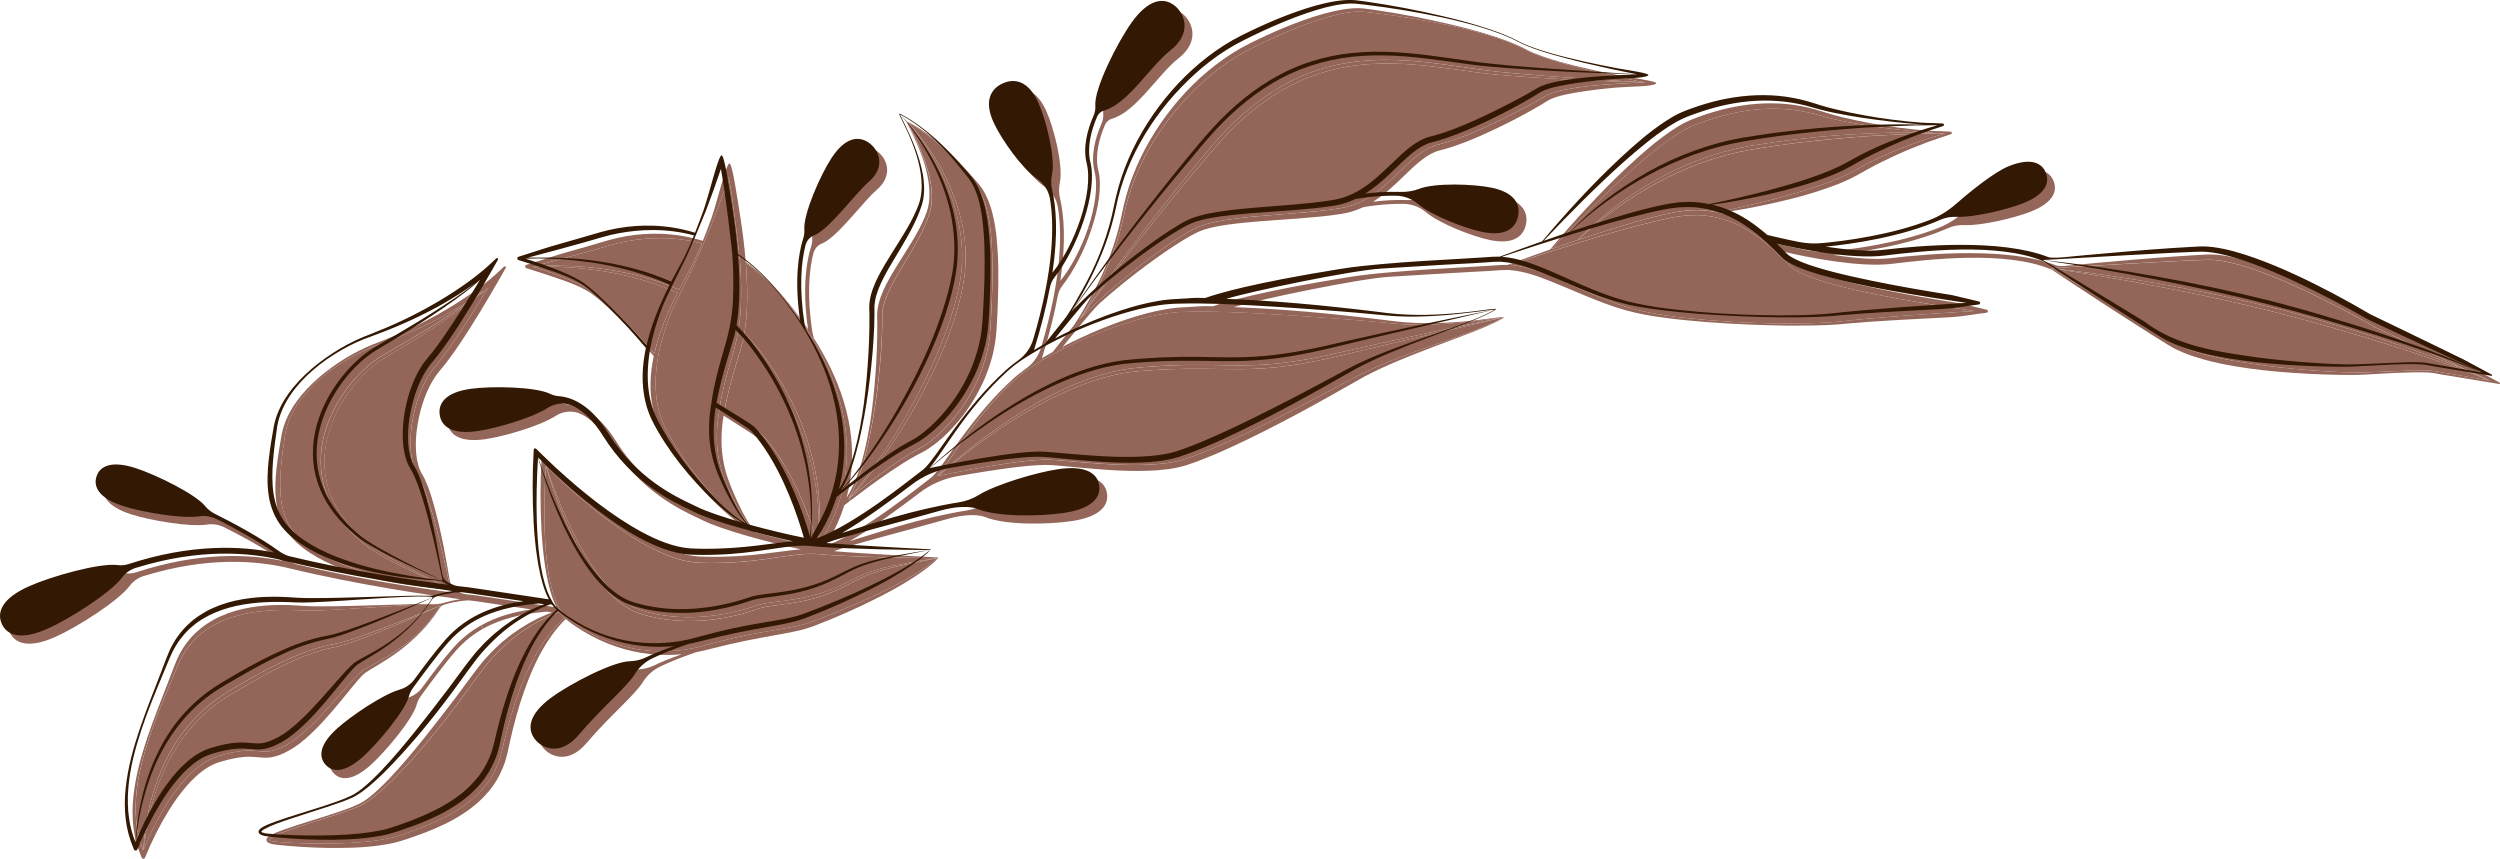 <svg xmlns="http://www.w3.org/2000/svg" width="1080" height="371.03" viewBox="0 0 1080 371.03"><g id="a"/><g id="b"><g id="c"><g id="d"><g><path d="M1079.85 165.36c.28.15.13.58-.18.53l-24.44-4.01-3.19-.59c-1.06-.21-2.07-.3-3.14-.37-2.13-.11-4.29-.09-6.44-.06-2.15.03-4.3.11-6.46.2l-.03-.77c2.16-.11 4.31-.19 6.47-.26 2.16-.04 4.32-.08 6.49.0 1.08.05 2.21.15 3.27.35l3.19.56 19.78 3.41.04-.07c.09.04.17.08.26.12l.21.03-8.76-4.02-13.52-6.26-13.51-6.29-13.49-6.34-.04-.02-.06-.03c-10.62-6.12-21.56-11.79-32.69-16.96-5.58-2.55-11.2-4.99-16.95-7.09-2.86-1.06-5.76-2.02-8.68-2.86-2.92-.84-5.87-1.55-8.85-1.98-1.49-.22-2.97-.35-4.45-.37-.73.0-1.48.03-2.26.05l-2.31.08-9.22.41-18.45.96-18.45 1.06-9.22.53-2.24.13-.03-.64c1.23-.06 2.22-.16 2.22-.16l9.2-.89c6.14-.58 12.27-1.1 18.42-1.62 6.15-.52 12.28-1 18.44-1.41l9.24-.58 2.31-.12c.77-.05 1.55-.08 2.37-.1 1.6.0 3.2.11 4.76.31 6.27.82 12.25 2.65 18.1 4.73 5.85 2.1 11.57 4.49 17.19 7.09 11.22 5.17 22.1 10.99 32.75 17.27l13.39 6.44 13.41 6.49 13.39 6.53 12.18 6.53z" fill="#946659"/><path d="M1075.68 164.44l-.21-.03c-.09-.04-.17-.08-.26-.12-14.27-6.76-29.21-12.01-44.17-17.01-7.83-2.63-15.75-5.02-23.66-7.37l-5.95-1.74-5.97-1.67c-2-.54-3.99-1.11-5.98-1.64l-6-1.55c-16.05-4-32.21-7.46-48.49-10.35-16.27-2.89-32.61-5.36-49.04-7.09-.07-.05.74-.06.74-.06l1.16-.07 2.31-.12 2.38-.14 2.24-.13 9.22-.53 18.45-1.06 18.45-.96 9.22-.41 2.31-.08c.78-.03 1.53-.06 2.26-.05 1.47.02 2.96.15 4.45.37 2.98.43 5.93 1.13 8.85 1.98 2.93.83 5.82 1.8 8.68 2.86 5.75 2.1 11.37 4.54 16.95 7.09 11.13 5.16 22.07 10.84 32.69 16.96l.06.03.04.02 13.49 6.34 13.51 6.29 13.52 6.26 8.76 4.02z" fill="#946659"/><path d="M1075.21 164.29l-.04.07c-6.9-2.98-13.95-5.6-21.04-8.08-7.78-2.75-15.61-5.33-23.49-7.78-15.76-4.91-31.6-9.57-47.59-13.58-7.98-2.07-16.02-3.92-24.07-5.72-8.07-1.75-16.14-3.39-24.25-4.98-8.09-1.6-16.21-3.07-24.35-4.44-8.13-1.43-16.28-2.72-24.46-3.92 16.43 1.74 32.77 4.2 49.04 7.09 16.28 2.89 32.44 6.35 48.49 10.35l6 1.55c2 .53 3.99 1.1 5.98 1.64l5.97 1.67 5.95 1.74c7.91 2.34 15.83 4.74 23.66 7.37 14.96 5 29.9 10.25 44.17 17.01z" fill="#946659"/><path d="M1075.17 164.36l-19.78-3.41-3.19-.56c-1.06-.2-2.19-.3-3.27-.35-2.17-.09-4.33-.04-6.49.0-2.16.07-4.31.15-6.47.26l-6.46.28c-2.15.11-4.31.2-6.46.26-2.15.06-4.3.14-6.43.1-4.31-.1-8.6-.32-12.89-.58-8.59-.55-17.16-1.36-25.67-2.49-16.92-2.42-34.35-4.82-48.28-15.4l-22.07-13.46-11.06-6.7-5.53-3.34-2.77-1.66-1.4-.83-.35-.22-.34-.2-.34-.19c8.17 1.2 16.33 2.5 24.46 3.92 8.14 1.38 16.26 2.84 24.35 4.44 8.1 1.58 16.18 3.23 24.25 4.98 8.05 1.8 16.09 3.65 24.07 5.72 15.99 4.01 31.83 8.68 47.59 13.58 7.88 2.44 15.71 5.03 23.49 7.78 7.09 2.48 14.14 5.1 21.04 8.08z" fill="#946659"/><path d="M1035.98 160.29l.03.77c-2.15.09-4.3.2-6.45.32-4.31.21-8.6.55-12.94.6-4.32.03-8.64-.08-12.95-.22-8.62-.32-17.25-.86-25.85-1.81-4.29-.5-8.59-1.06-12.86-1.81-4.26-.75-8.53-1.61-12.72-2.79-4.18-1.18-8.36-2.51-12.32-4.5-.99-.47-1.96-1.05-2.91-1.61l-2.75-1.7-5.49-3.43c-7.3-4.59-14.52-9.31-21.75-13.98-3.63-2.34-7.22-4.73-10.81-7.1l-5.39-3.57-2.7-1.8-1.34-.9-.34-.23.17-.28.35.22 1.4.83 2.77 1.66 5.53 3.34 11.06 6.7 22.07 13.46c13.93 10.58 31.35 12.98 48.28 15.4 8.5 1.13 17.08 1.94 25.67 2.49 4.29.26 8.59.48 12.89.58 2.13.05 4.28-.03 6.43-.1 2.15-.06 4.31-.15 6.46-.26l6.46-.28z" fill="#946659"/><path d="M892.49 114.84l.03.64-2.38.14-2.31.12-1.16.07s-.81.0-.74.06l.34.19.34.2-.17.28c-19.59-8.5-53.4-4.46-69.26-2.55-14.15 1.7-36.97-3-46.22-5.14.43.42.87.83 1.3 1.27.53.52 1.05 1.05 1.56 1.57l.78.79.39.4c.12.11.21.21.33.33.93.84 2.15 1.55 3.39 2.19 2.52 1.27 5.24 2.25 7.99 3.16 2.75.9 5.55 1.68 8.38 2.42 5.64 1.47 11.35 2.7 17.08 3.9 11.47 2.36 23.02 4.32 34.61 6.17l11.5 2.75c.72.17.66 1.21-.07 1.3-5.14.62-10.98 1.7-15.61 1.94-11.71.64-23.43 1.17-35.13 1.99-2.92.21-5.84.44-8.76.7-2.9.28-5.87.54-8.81.66-5.88.26-11.75.3-17.63.27-11.75-.13-23.48-.67-35.2-1.53-5.85-.48-11.7-1.03-17.53-1.8-5.82-.76-11.67-1.71-17.36-3.35-11.39-3.22-22.04-8.42-32.88-12.7-5.41-2.14-10.95-4.08-16.61-4.55l-1.05-.11c-.35.0-.7.02-1.05.02-.71.02-1.39.01-2.11.05l-4.4.32c-2.93.2-5.87.33-8.8.48-11.72.59-23.41 1.41-35.11 2.09-13.06.77-56.42 9.82-67.06 13.09 4.65.17 9.29.42 13.94.69 11.44.7 22.87 1.71 34.27 2.94 5.69.62 11.39 1.26 17.07 1.97 2.86.35 5.68.75 8.52.95 2.84.23 5.7.34 8.56.37 5.71.08 11.43-.24 17.12-.73 2.85-.25 5.69-.58 8.53-.93l4.26-.54 2.14-.26c.35-.04.72-.08 1.08-.1.18-.01.35-.03.54-.03.1.0.19.0.32.04.02.0.1.03.12.13.01.12-.04.15-.06.17-.05.05-.1.07-.14.1l-.06.03-.12-.21s-.05.0-.06.0c-.08.0-.16.01-.23.02l-.09.02v-.02c-.07.0-.15.0-.22.02-.35.03-.71.07-1.06.1l-2.13.28-4.26.56c-2.84.37-5.68.69-8.53.99-5.7.59-11.43.95-17.17 1.05-2.87.05-5.75.01-8.62-.14-2.87-.14-5.74-.45-8.57-.73-5.7-.55-11.4-1.03-17.11-1.48-11.41-.87-22.82-1.69-34.24-2.33-11.41-.61-22.85-1.19-34.23-.89-5.69.07-11.25.95-16.8 2.27-5.53 1.33-10.98 3.02-16.34 4.98-6.8 2.47-13.48 5.32-19.95 8.59l-.39-.78s0 0 0-.01c1.98-1.05 2.07-1.13 4.1-2.12 5.17-2.49 10.4-4.86 15.77-6.92 5.36-2.08 10.82-3.91 16.4-5.38 2.79-.72 5.62-1.34 8.47-1.81.71-.13 1.43-.22 2.15-.32.71-.11 1.44-.18 2.16-.25 1.45-.17 2.88-.2 4.33-.29 6.56-.28 4.91-.58 11.44-.37 5.24-1.86 19.94-6.36 58.44-12.56 5.82-.94 11.67-1.55 17.53-2.06 11.71-1.06 23.45-1.7 35.15-2.38l8.78-.53 4.37-.29c.75-.03 1.53-.03 2.29-.04.23.0.45.0.68.0 6.09-2.27 12.22-4.48 18.36-6.64.12-.15.25-.3.37-.44l.26.22c3.8-1.34 7.61-2.65 11.43-3.93.0.0.03.0.04-.01.02-.02.05-.05.07-.06l.03.03c5.53-1.83 11.07-3.64 16.65-5.33 5.61-1.74 11.27-3.35 16.99-4.77 1.44-.34 2.86-.7 4.31-1.02l4.35-.89 4.44-.62c1.5-.06 3-.16 4.5-.19 2.93.02 5.85.34 8.73.93.36-.07.73-.15 1.09-.22l.1.5c2.61.62 5.17 1.44 7.63 2.49 5.58 2.31 10.54 5.81 15.1 9.61.37.32.73.65 1.09.98 2.49.61 7.52 1.8 13.65 3.01 3.28.65 6.63.82 9.95.52 9.87-.92 29.93-3.47 46.82-10.07 3.95-1.55 7.59-3.78 10.79-6.57 5.82-5.06 16.59-13.95 23.16-16.59 9.36-3.75 14.23-1.57 15.99 2.83 1.77 4.4-.25 9.35-9.6 13.1-7.06 2.83-21.59 6.29-29.05 5.94-2.38-.11-4.76.33-6.93 1.29-16.99 7.48-38.31 10.48-49.53 11.6 8.84 1.34 18.11 2.19 24.82 1.38 15.95-1.93 50.8-4.89 71.34 3.12.83.32 2.72.32 4.25.25zm-50 20.19c3.44-.23 6.89-.45 10.33-.67l-6.41-.98c-11.61-1.77-23.21-3.66-34.76-5.94-5.77-1.14-11.52-2.41-17.24-3.92-2.86-.75-5.7-1.56-8.52-2.49-2.82-.93-5.63-1.96-8.36-3.34-1.35-.7-2.71-1.47-3.96-2.61-.15-.13-.31-.3-.44-.43l-.38-.39-.77-.79c-.5-.53-1.02-1.05-1.53-1.55-2.04-2.07-4.18-4.03-6.36-5.93-1.12-.91-2.22-1.86-3.39-2.7-.58-.43-1.14-.88-1.73-1.28l-1.79-1.2-.9-.6-.93-.55-1.85-1.1-1.91-.98c-.64-.33-1.27-.67-1.94-.92-5.23-2.31-10.88-3.62-16.61-3.73-1.42.0-2.86.09-4.29.12l-4.28.54-4.28.82c-1.43.29-2.84.64-4.27.95-11.37 2.7-22.65 5.99-33.84 9.45-9.98 3.1-19.96 6.28-29.88 9.62l.67.07c6.07.56 11.73 2.61 17.2 4.8 5.48 2.23 10.78 4.74 16.15 7.07 5.36 2.33 10.79 4.51 16.36 6.23 5.55 1.73 11.31 2.78 17.1 3.68 5.79.85 11.63 1.43 17.46 1.95 5.84.49 11.69.89 17.55 1.14 5.86.21 11.72.37 17.58.38 5.85.0 11.72-.09 17.56-.46 2.92-.17 5.79-.47 8.73-.81 2.92-.33 5.85-.59 8.77-.85 11.7-1.03 23.41-1.87 35.13-2.61z" fill="#946659"/><path d="M852.82 134.36c-3.44.22-6.89.44-10.33.67-11.72.74-23.43 1.58-35.13 2.61-2.92.26-5.85.52-8.77.85-2.94.34-5.81.64-8.73.81-5.85.38-11.71.47-17.56.46-5.86-.02-11.72-.17-17.58-.38-5.86-.25-11.72-.65-17.55-1.14-5.84-.52-11.68-1.09-17.46-1.95-5.79-.89-11.55-1.94-17.1-3.68-5.57-1.71-11-3.9-16.36-6.23-5.37-2.33-10.68-4.84-16.15-7.07-5.47-2.2-11.12-4.24-17.2-4.8l-.67-.07c9.92-3.34 19.89-6.52 29.88-9.62 11.19-3.46 22.47-6.75 33.84-9.45 1.43-.31 2.84-.66 4.27-.95l4.28-.82 4.28-.54c1.43-.03 2.87-.12 4.29-.12 5.73.11 11.38 1.42 16.61 3.73.66.25 1.3.59 1.94.92l1.91.98 1.85 1.1.93.55.9.6 1.79 1.2c.59.41 1.15.86 1.73 1.28 1.17.84 2.26 1.79 3.39 2.7 2.18 1.89 4.32 3.86 6.36 5.93.51.51 1.03 1.03 1.53 1.55l.77.79.38.39c.13.13.29.3.44.43 1.26 1.14 2.61 1.9 3.96 2.61 2.73 1.38 5.54 2.4 8.36 3.34 2.82.92 5.66 1.74 8.52 2.49 5.71 1.5 11.46 2.78 17.24 3.92 11.55 2.29 23.15 4.17 34.76 5.94l6.41.98z" fill="#946659"/><path d="M842.67 56.88c.61.03.73.89.14 1.08-2.99.99-7.7 2.54-10.53 3.59-4.37 1.65-8.71 3.42-12.96 5.36s-8.44 3.98-12.51 6.23l-3.03 1.71-3.15 1.71c-1.04.6-2.15 1.02-3.23 1.52-1.09.49-2.17 1-3.28 1.4-8.82 3.48-17.93 5.99-27.11 8.04-7.95 1.8-15.93 3.34-24.01 4.44l-.1-.5c3.36-.67 6.72-1.41 10.07-2.19 4.57-1.05 9.13-2.12 13.65-3.32 4.53-1.18 9.03-2.5 13.49-3.84 2.22-.74 4.46-1.4 6.65-2.21 1.09-.39 2.2-.77 3.29-1.17l3.24-1.29c1.09-.41 2.13-.92 3.18-1.39 1.05-.49 2.13-.94 3.13-1.5l3.05-1.63 3.1-1.74c4.17-2.22 8.46-4.22 12.83-6.01 7.12-2.92 14.39-5.4 21.76-7.56-1.83.0-3.65.0-5.48.03v-.32c-.63-.03-1.25-.07-1.87-.11l.04-.75c2.08.13 4.15.22 6.22.24.5.0 2.01.09 3.41.17zm-2.06.65s0-.01.02-.01h-.19s.11.0.17.01z" fill="#946659"/><path d="M834.86 57.65c1.83-.02 3.65-.03 5.48-.03-7.37 2.15-14.64 4.63-21.76 7.56-4.37 1.78-8.66 3.78-12.83 6.01l-3.1 1.74-3.05 1.63c-1 .56-2.08 1.01-3.13 1.5-1.05.48-2.09.98-3.18 1.39l-3.24 1.29c-1.09.4-2.2.78-3.29 1.17-2.19.81-4.42 1.47-6.65 2.21-4.47 1.35-8.96 2.66-13.49 3.84-4.52 1.21-9.08 2.27-13.65 3.32-3.34.78-6.7 1.52-10.07 2.19-.36.08-.73.16-1.09.22-2.87-.59-5.8-.91-8.73-.93-1.5.03-3 .13-4.5.19l-4.44.62-4.35.89c-1.45.32-2.87.68-4.31 1.02-5.72 1.42-11.38 3.03-16.99 4.77-5.58 1.7-11.12 3.5-16.65 5.33 4.92-4.75 10.21-9.11 15.75-13.1 5.82-4.25 11.94-8.09 18.27-11.49 12.67-6.8 26.3-11.88 40.45-14.29 14.2-2.48 28.56-4.12 42.93-5.29 7.19-.61 14.4-1.03 21.61-1.32 4.67-.22 9.34-.35 14.02-.42z" fill="#946659"/><path d="M834.85 57.32v.32c-4.67.06-9.34.2-14.01.42-7.21.29-14.42.71-21.61 1.32-14.37 1.17-28.72 2.81-42.93 5.29-14.16 2.41-27.79 7.5-40.45 14.29-6.33 3.4-12.45 7.24-18.27 11.49-5.53 3.99-10.83 8.34-15.75 13.1l-.03-.03c9.7-10.22 21.15-18.74 33.43-25.7 6.32-3.57 12.95-6.6 19.76-9.1 6.82-2.52 13.86-4.41 21.02-5.71 7.15-1.17 14.31-2.2 21.51-3 7.18-.83 14.39-1.5 21.61-1.92 11.89-.74 23.81-1.07 35.71-.78z" fill="#946659"/><path d="M832.99 57.21c.62.04 1.24.08 1.86.11-11.9-.29-23.82.04-35.71.78-7.22.43-14.43 1.09-21.61 1.92-7.2.8-14.36 1.83-21.51 3-7.16 1.3-14.21 3.19-21.02 5.71-6.82 2.5-13.44 5.53-19.76 9.1-12.28 6.96-23.73 15.47-33.43 25.7-.02.01-.05.04-.07.06.0.01-.03.01-.04.01-3.82 1.28-7.63 2.59-11.43 3.93 11.12-11.75 22.53-23.23 34.51-34.01 3.11-2.76 6.26-5.46 9.5-8.04 3.22-2.59 6.52-5.09 9.97-7.3.86-.55 1.72-1.1 2.61-1.6.87-.52 1.76-.99 2.67-1.45.45-.25.9-.42 1.36-.63.46-.19.89-.41 1.39-.58l2.89-1.09c3.88-1.38 7.82-2.59 11.81-3.57 8-1.89 16.26-2.73 24.45-2.09 4.09.29 8.17.95 12.15 1.97 1.99.51 3.96 1.12 6.01 1.67 2.04.53 4.08 1.01 6.12 1.43 8.21 1.7 16.49 2.85 24.79 3.82 4.15.48 8.3.88 12.47 1.14h0z" fill="#946659"/><path d="M833.03 56.46l-.04.75h0c-4.17-.26-8.33-.66-12.47-1.14-8.29-.98-16.57-2.13-24.79-3.82-2.04-.42-4.09-.9-6.12-1.43-2.06-.55-4.03-1.16-6.01-1.67-3.98-1.01-8.06-1.67-12.15-1.97-8.19-.64-16.45.2-24.45 2.09-3.99.98-7.93 2.19-11.81 3.57l-2.89 1.09c-.5.17-.93.4-1.39.58-.46.21-.91.39-1.36.63-.9.46-1.79.93-2.67 1.45-.89.49-1.75 1.04-2.61 1.6-3.45 2.21-6.75 4.71-9.97 7.3-3.24 2.58-6.4 5.28-9.5 8.04-11.98 10.78-23.38 22.26-34.51 34.01l-.26-.22c5.03-6.04 10.23-11.92 15.6-17.65 2.84-3.05 5.72-6.09 8.66-9.05 2.95-2.96 5.95-5.88 9.01-8.73 6.12-5.71 12.44-11.24 19.52-15.92.88-.59 1.78-1.16 2.71-1.7.9-.56 1.86-1.05 2.82-1.54.47-.26.98-.46 1.48-.68.5-.21.99-.46 1.49-.63l2.96-1.11c3.96-1.42 8.02-2.64 12.14-3.57 8.25-1.84 16.77-2.58 25.22-1.81 4.21.39 8.4 1.16 12.46 2.3 2.04.58 4.05 1.24 6 1.84 1.98.59 3.98 1.13 5.99 1.62 4.03.98 8.11 1.83 12.2 2.57 4.09.75 8.21 1.41 12.34 1.93 4.13.52 8.27.97 12.42 1.28z" fill="#946659"/><path d="M701.85 33c4.41.83 14.8 2.19 13.57 3.13-1.77 1.36-11.07 1.18-16.97 1.69-5.89.51-11.78 1.18-17.59 2.15-2.9.49-5.78 1.07-8.53 1.93-1.36.45-2.68.94-3.8 1.66-1.27.81-2.56 1.57-3.84 2.33-5.16 2.99-10.41 5.82-15.77 8.42-5.36 2.61-10.78 5.1-16.38 7.26-2.79 1.09-5.64 2.07-8.57 2.87l-2.16.58c-.65.15-1.31.39-1.95.65-1.27.52-2.5 1.22-3.68 1.99-2.37 1.56-4.55 3.5-6.69 5.5l-6.43 6.15c-3.04 2.83-6.29 5.58-9.88 7.84 3.85-.5 9.05-.92 15-.72 2.85.08 5.71-.32 8.36-1.36 6.73-2.61 23.2-2.11 31.14-.48 9.87 2.02 12.63 7.04 11.54 12.33-1.08 5.28-5.59 8.82-15.47 6.8-7.57-1.55-21.9-7.12-27.68-12.01-2.71-2.29-6.13-3.6-9.68-3.64-7.96-.09-14.39.87-17.56 1.46-.19.09-.39.2-.59.28-2.8 1.27-5.81 2.15-8.83 2.6-2.96.47-5.93.83-8.9 1.14-5.94.6-11.86 1.01-17.79 1.43-5.91.42-11.83.84-17.7 1.48-2.93.33-5.85.72-8.73 1.25-1.44.27-2.86.58-4.26.96-1.41.36-2.78.8-4.08 1.37-2.6 1.18-5.16 2.68-7.66 4.23-1.26.77-2.49 1.59-3.72 2.38l-3.68 2.48c-4.86 3.36-9.62 6.89-14.28 10.55-4.66 3.66-9.21 7.45-13.62 11.4-3.47 3.12-15.43 18.18-15.8 18.65.0.0.0.01.0.01l.39.78c-3.07 1.56-6.09 3.2-9.06 4.94l-.42-.73c1.44-.87 2.92-1.71 4.39-2.53.18-.1.35-.23.48-.4 1.32-1.66 8.85-11.11 9.02-11.37 2.53-3.79 4.8-7.81 7.02-11.77 2.79-4.98 5.31-10.12 7.42-15.42 2.12-5.31 3.89-10.74 5.23-16.29l1.84-8.38c.66-2.81 1.46-5.58 2.34-8.32 3.64-10.94 9.19-21.21 16.07-30.47 6.88-9.27 15.15-17.55 24.62-24.22 2.38-1.67 4.82-3.23 7.34-4.67 2.55-1.42 5.11-2.7 7.7-3.94 5.2-2.48 10.46-4.81 15.85-6.86 5.38-2.04 10.86-3.9 16.51-5.18 2.83-.63 5.69-1.15 8.62-1.33 1.45-.09 2.93-.1 4.41.05 1.46.15 2.86.36 4.29.56 11.37 1.65 22.64 3.78 33.8 6.44 5.57 1.32 11.13 2.78 16.59 4.5 5.46 1.72 10.89 3.66 15.97 6.36 2.15 1.13 4.43 2.02 6.72 2.82 2.3.82 4.63 1.54 6.98 2.21 4.69 1.35 9.43 2.48 14.19 3.56 4.76 1.08 9.55 2.02 14.34 2.93zm8.84 2.65s-.06-.02-.09-.02c-.06.0-.11.0-.17.0v-.03c-7.72-1.51-15.39-3.19-23.04-5.02-4.75-1.13-9.48-2.38-14.17-3.75-2.34-.69-4.68-1.42-6.98-2.25-2.3-.83-4.58-1.73-6.75-2.88-5.05-2.67-10.48-4.59-15.94-6.28-5.48-1.66-11.04-3.05-16.63-4.27-11.2-2.38-22.5-4.25-33.85-5.62-1.42-.16-2.85-.33-4.24-.44-1.38-.11-2.77-.07-4.16.05-2.79.23-5.58.81-8.32 1.49-5.49 1.42-10.87 3.28-16.16 5.4-5.28 2.12-10.5 4.43-15.63 6.93-2.54 1.26-5.13 2.52-7.59 3.88-2.46 1.38-4.86 2.89-7.18 4.49-4.66 3.23-9.02 6.9-13.09 10.84-4.07 3.95-7.9 8.18-11.37 12.68-6.95 8.99-12.61 19.03-16.42 29.77-.92 2.68-1.78 5.41-2.46 8.17l-1.9 8.38c-1.39 5.58-3.21 11.05-5.39 16.37-3.53 8.56-7.84 16.81-12.92 24.55.18-.19.36-.38.55-.57.05-.07.09-.15.14-.22l.05.03c2.34-2.43 4.76-4.79 7.24-7.08 4.36-4.03 8.89-7.91 13.5-11.66 4.62-3.76 9.33-7.39 14.17-10.86l3.66-2.56c1.25-.82 2.46-1.67 3.73-2.47 2.53-1.61 5.08-3.16 7.87-4.46 1.42-.63 2.87-1.11 4.33-1.52 1.45-.41 2.93-.74 4.41-1.03 2.95-.59 5.91-1.02 8.88-1.38 5.93-.72 11.86-1.18 17.77-1.64 5.92-.47 11.83-.9 17.7-1.55 2.93-.32 5.86-.69 8.75-1.17 2.85-.44 5.57-1.26 8.17-2.46 5.24-2.36 9.76-6.11 14.04-10.1l6.45-6.14c2.19-2.04 4.47-4.06 7.06-5.76 1.3-.85 2.66-1.63 4.14-2.22.74-.28 1.49-.57 2.27-.75l2.15-.56c2.79-.76 5.57-1.71 8.31-2.77 5.49-2.1 10.87-4.54 16.18-7.13 5.31-2.59 10.58-5.28 15.73-8.17 1.28-.73 2.56-1.47 3.81-2.23 1.38-.86 2.89-1.39 4.35-1.84 2.94-.87 5.89-1.4 8.86-1.86 5.91-.91 11.85-1.37 17.8-1.74 4.12-.26 8.23-.43 12.35-.55z" fill="#946659"/><path d="M710.6 35.63s.06.0.09.02c-4.12.12-8.23.3-12.35.55-5.94.38-11.89.84-17.8 1.74-2.97.46-5.92 1-8.86 1.86-1.45.46-2.96.98-4.35 1.84-1.25.77-2.53 1.5-3.81 2.23-5.15 2.88-10.42 5.57-15.73 8.17-5.31 2.58-10.69 5.03-16.18 7.13-2.74 1.07-5.52 2.01-8.31 2.77l-2.15.56c-.78.19-1.53.47-2.27.75-1.48.6-2.85 1.37-4.14 2.22-2.59 1.7-4.87 3.72-7.06 5.76l-6.45 6.14c-4.29 3.99-8.8 7.75-14.04 10.1-2.6 1.19-5.32 2.01-8.17 2.46-2.9.48-5.82.86-8.75 1.17-5.88.64-11.78 1.08-17.7 1.55-5.91.46-11.84.91-17.77 1.64-2.97.37-5.92.79-8.88 1.38-1.48.29-2.95.62-4.41 1.03-1.46.41-2.92.89-4.33 1.52-2.79 1.3-5.34 2.85-7.87 4.46-1.27.8-2.48 1.65-3.73 2.47l-3.66 2.56c-4.84 3.48-9.55 7.11-14.17 10.86-4.62 3.76-9.14 7.63-13.5 11.66-2.48 2.29-4.9 4.65-7.24 7.08.47-.72.98-1.42 1.47-2.13l2.68-3.74c1.8-2.49 3.61-4.96 5.44-7.42 3.66-4.92 7.39-9.8 11.15-14.65 7.5-9.71 15.15-19.31 22.95-28.77 3.9-4.73 7.86-9.42 11.81-14.11 3.96-4.67 8.04-9.22 12.51-13.38 8.91-8.32 19.1-15.37 30.46-19.75 5.67-2.18 11.56-3.78 17.57-4.74 6.01-.93 12.11-1.28 18.21-1.18 12.22.21 24.35 2.13 36.52 3.81 6.1.82 12.23 1.32 18.36 1.77 6.12.45 12.25.83 18.39 1.16 6.13.34 12.26.59 18.39.84 5.84.24 11.68.45 17.52.6.06.0.11.0.17.0z" fill="#946659"/><path d="M710.43 35.6v.03c-5.84-.15-11.68-.36-17.52-.6-6.13-.26-12.26-.5-18.39-.84-6.14-.33-12.27-.71-18.39-1.16-6.13-.45-12.26-.95-18.36-1.77-12.16-1.68-24.3-3.6-36.52-3.81-6.1-.1-12.2.25-18.21 1.18-6.01.96-11.89 2.56-17.57 4.74-11.36 4.38-21.55 11.43-30.46 19.75-4.47 4.15-8.54 8.7-12.51 13.38-3.95 4.69-7.91 9.38-11.81 14.11-7.8 9.46-15.46 19.07-22.95 28.77-3.76 4.84-7.49 9.73-11.15 14.65-1.83 2.46-3.64 4.93-5.44 7.42l-2.68 3.74c-.49.71-1 1.41-1.47 2.13l-.05-.03c.45-.73.95-1.45 1.41-2.18l2.58-3.8c1.75-2.54 3.51-5.04 5.3-7.53 3.56-5 7.2-9.96 10.86-14.88 7.37-9.83 14.91-19.51 22.61-29.09 3.85-4.79 7.73-9.55 11.68-14.25 3.96-4.7 8.08-9.32 12.58-13.54 8.97-8.45 19.32-15.67 30.89-20.18 5.77-2.27 11.8-3.86 17.92-4.82 6.13-.92 12.33-1.26 18.5-1.13 12.35.26 24.54 2.24 36.68 3.96 6.05.89 12.15 1.48 18.26 2.02 6.11.54 12.22 1 18.34 1.43 11.95.85 23.91 1.6 35.86 2.31z" fill="#946659"/><path d="M687.4 30.58c7.65 1.83 15.32 3.5 23.04 5.02-11.95-.71-23.92-1.46-35.86-2.31-6.12-.42-12.23-.88-18.34-1.43-6.11-.54-12.21-1.13-18.26-2.02-12.13-1.72-24.32-3.7-36.68-3.96-6.17-.13-12.37.21-18.5 1.13-6.12.96-12.15 2.55-17.92 4.82-11.57 4.51-21.92 11.74-30.89 20.18-4.51 4.22-8.62 8.84-12.58 13.54-3.95 4.7-7.83 9.46-11.68 14.25-7.7 9.58-15.24 19.26-22.61 29.09-3.66 4.92-7.3 9.88-10.86 14.88-1.79 2.5-3.55 5-5.3 7.53l-2.58 3.8c-.46.73-.96 1.45-1.41 2.18-.05.07-.09.15-.14.22-.18.19-.36.38-.55.57 5.08-7.75 9.39-15.99 12.92-24.55 2.18-5.32 4-10.78 5.39-16.37l1.9-8.38c.68-2.77 1.54-5.49 2.46-8.17 3.81-10.74 9.47-20.78 16.42-29.77 3.47-4.5 7.3-8.73 11.37-12.68 4.07-3.94 8.43-7.61 13.09-10.84 2.32-1.61 4.72-3.12 7.18-4.49 2.46-1.36 5.05-2.62 7.59-3.88 5.13-2.5 10.35-4.81 15.63-6.93 5.28-2.12 10.67-3.98 16.16-5.4 2.74-.67 5.53-1.25 8.32-1.49 1.39-.12 2.79-.17 4.16-.05 1.4.1 2.83.28 4.24.44 11.35 1.37 22.65 3.24 33.85 5.62 5.59 1.22 11.14 2.61 16.63 4.27 5.45 1.69 10.88 3.61 15.94 6.28 2.17 1.16 4.45 2.05 6.75 2.88 2.3.83 4.63 1.56 6.98 2.25 4.69 1.37 9.41 2.61 14.17 3.75z" fill="#946659"/><path d="M649.19 137.23l.12.21c-2.32 1.39-4.78 2.53-7.27 3.6-2.5 1.08-5.03 2.07-7.57 3.05-5.08 1.98-10.2 3.82-15.28 5.77-10.15 3.89-20.32 7.82-29.89 12.89-18.85 10.78-37.92 21.44-57.76 30.57-4.95 2.29-10.01 4.41-15.16 6.32-1.31.44-2.58.92-3.92 1.35-1.35.42-2.71.76-4.08 1.04-2.74.57-5.49.92-8.24 1.12-11.02.78-21.97-.08-32.82-1.06l-8.12-.76c-2.72-.23-5.41-.53-8.03-.47-5.34.11-10.75.75-16.11 1.45-5.38.72-10.74 1.57-16.1 2.48-1.78.3-3.56.6-5.33.91-5.97 1.05-11.58 3.54-16.4 7.22-8.02 6.13-20.39 15.23-30.12 20.86 12.3-3.74 30.47-10.06 50.62-13.27 3.02-.48 5.9-1.58 8.51-3.17 7.61-4.64 24.96-9.73 34.08-11.1 12.07-1.81 17.13 1.74 17.92 6.94.78 5.21-3.01 10.09-15.08 11.91-10.55 1.59-29.04 1.83-37.63-1.74-2.39-1-8.44-1.42-16.08.82-12.91 3.77-41.85 11.1-49.16 13.93 7.32.64 14.69 1.07 22.05 1.48l11.53.65 5.76.3 2.88.16 1.44.07.73.04.38.02c.16.02.33.06.44.1-.06.06-.12.11-.17.17l-.04-.05h-.04c-.09.02-.18.03-.26.05-.08.0-.22.0-.32.0h-.72l-1.44-.02-2.89-.02-5.78-.08-11.55-.22c-7.7-.21-15.39-.45-23.11-.93-.96-.07-1.93-.12-2.89-.22-.88-.08-1.77-.16-2.61-.22l-2.1-.14h-.97c-.93-.04-1.89.04-2.82.07-3.78.21-7.56.82-11.37 1.37-7.6 1.17-15.33 2.16-23.09 2.39-1.93.11-3.88.07-5.81.12-1.96-.03-3.86-.02-5.84-.12-4.03-.21-7.92-1.2-11.62-2.54-7.41-2.69-14.2-6.63-20.61-10.98-6.43-4.36-12.52-9.16-18.38-14.2-5.27-4.53-10.32-9.26-15.18-14.22.01.02.01.04.02.06l-.1.03c-.57 9.26-.81 18.6-.52 27.88.2 5.05.52 10.11 1.17 15.12.64 5 1.64 9.98 3.37 14.7.29.77.63 1.53.99 2.27l-.75.35c-.38-.77-.72-1.54-1.04-2.32-.9-2.4-1.6-4.86-2.18-7.35-.55-2.49-1.02-5-1.4-7.51-.77-5.04-1.21-10.12-1.51-15.2-.57-10.46-.58-20.93.04-31.42.03-.53.68-.77 1.05-.4 5.58 5.66 11.5 11.05 17.57 16.21 5.86 4.94 11.92 9.63 18.28 13.85 3.18 2.1 6.43 4.11 9.78 5.9 3.33 1.8 6.77 3.41 10.31 4.68 3.54 1.26 7.18 2.18 10.85 2.42 1.86.1 3.8.1 5.7.15 1.9-.03 3.82.02 5.73-.07 7.64-.2 15.23-.98 22.86-2.03 3.27-.42 6.56-.87 9.9-1.1-14.21-3.08-34.61-8.58-42.81-12.75-.5-.25-1.14-.56-1.91-.92-7.42-3.5-24.79-11.68-37.37-31.86-4.32-6.94-8.69-10.77-12.61-12.79-3.61-1.87-7.92-1.54-11.33.68-6.73 4.35-22.42 8.93-30.62 10.06-10.8 1.48-15.33-2.08-16.03-7.14-.69-5.06 2.71-9.7 13.5-11.19 9.03-1.24 27.88-.91 34.22 2.19 1.19.58 2.49.89 3.82 1 5.84.5 13.72 3.87 21.19 15.86 12.19 19.56 29.09 27.51 36.3 30.92.79.37 1.46.69 1.98.95 4.11 2.08 11.71 4.61 20.09 6.99-.26-.11-.52-.22-.76-.36-.85-.43-1.64-.93-2.43-1.45-1.57-1.05-3.07-2.2-4.53-3.39-2.92-2.38-5.69-4.93-8.34-7.61-5.28-5.36-10.23-11.07-14.6-17.22-2.2-3.07-4.29-6.22-6.16-9.51-.47-.82-.94-1.64-1.39-2.47-.46-.82-.9-1.69-1.31-2.56-.85-1.73-1.51-3.55-2.09-5.38-1.1-3.7-1.66-7.52-1.8-11.35-.11-3.82.2-7.64.85-11.39.16-.95.35-1.89.55-2.83-5.05-6.02-10.36-11.82-15.93-17.36-2.73-2.67-5.49-5.3-8.43-7.71-1.5-1.16-2.97-2.35-4.63-3.25-1.62-.94-3.34-1.77-5.09-2.5-5.36-2.25-16.17-5.66-20.93-7.14-.71-.22-.72-1.23.0-1.45l13.75-4.39 14.51-4.16 7.24-2.12c2.46-.69 4.95-1.25 7.46-1.69 5.03-.89 10.15-1.23 15.24-1.06 6.11.22 12.19 1.24 18.01 3.04 1.31-3.22 2.53-6.48 3.7-9.75 2.48-7.05 6.36-23.64 7.79-23.69 1.29-.03 3.51 15.66 4.59 22.37 1.08 6.69 1.9 13.42 2.45 20.2 5.95 4.13 11.29 9.11 15.92 14.65l-.19.16c-4.55-5.4-9.8-10.27-15.68-14.18.51 6.57.74 13.17.45 19.79-.18 3.41-.51 6.83-1.08 10.23-.02.06-.03.13-.03.2 2.96 2.94 5.7 6.12 8.17 9.48 1.24 1.71 2.51 3.41 3.66 5.18 1.21 1.74 2.31 3.54 3.43 5.34 2.17 3.62 4.24 7.31 6.04 11.15 1.81 3.82 3.48 7.71 4.84 11.71 2.79 7.98 4.76 16.24 5.76 24.63.47 4.19.72 8.41.71 12.63-.01 2.28-.09 4.57-.28 6.85-.05.55-.25 5.08-.25 5.08.0.0 4.76-8.85 5.78-11.09 2.07-4.5 3.64-9.23 4.71-14.07 2.15-9.68 2.22-19.8.52-29.63-1.7-9.84-5.18-19.38-9.83-28.3-1.14-2.24-2.38-4.44-3.68-6.6l.45-.29c1.36 2.14 2.67 4.31 3.91 6.52 4.96 8.81 8.83 18.33 10.95 28.32 1.07 4.99 1.6 10.11 1.67 15.23.03 5.13-.47 10.27-1.52 15.29-.25 1.17-.52 2.32-.83 3.47 1.15-1.74 2.12-3.62 2.99-5.52 1.47-3.34 2.66-6.8 3.65-10.32 1.95-7.05 3.26-14.28 4.23-21.55.93-7.26 1.57-14.57 1.96-21.88.2-3.65.34-7.31.38-10.96.02-1.83.05-3.66.02-5.47.0-.93-.06-1.76-.07-2.76-.02-.49.0-.97.04-1.46.02-.48.08-.96.15-1.45.58-3.84 2.08-7.36 3.74-10.68 1.72-3.32 3.65-6.47 5.58-9.59 1.97-3.11 3.93-6.2 5.81-9.33 1.86-3.13 3.63-6.32 5.05-9.65.72-1.68 1.37-3.33 1.72-5.09.37-1.75.53-3.55.53-5.36.0-3.61-.61-7.24-1.52-10.78-.92-3.53-2.19-6.98-3.61-10.36-.73-1.68-1.5-3.35-2.29-5l-1.21-2.47-.6-1.24c-.09-.21-.2-.43-.28-.64-.04-.11-.08-.21-.12-.34l.23-.08s.01.0.01.02c.03.1.06.2.11.31.09.2.19.42.28.62l.61 1.23 1.22 2.47c.82 1.65 1.59 3.31 2.33 4.99 1.51 3.36 2.83 6.8 3.87 10.34 1.06 3.53 1.81 7.19 1.95 10.92.07 1.86-.03 3.74-.34 5.6-.3 1.87-.93 3.68-1.6 5.39-2.68 6.96-6.59 13.29-10.35 19.57-1.89 3.14-3.77 6.27-5.38 9.5-1.62 3.21-3.04 6.55-3.56 9.99-.07.43-.14.86-.16 1.29-.05.42-.07.86-.06 1.28-.02.85.03 1.85.03 2.75.0 1.86-.04 3.7-.12 5.54-.16 3.69-.39 7.37-.7 11.04-.62 7.33-1.49 14.64-2.64 21.91-.58 3.64-1.22 7.26-1.97 10.86-.74 3.6-1.57 7.19-2.57 10.74-.99 3.55-2.13 7.06-3.6 10.46-.85 1.92-1.81 3.81-2.96 5.58l.1-.1.11.11.66.87c-.89.67-1.77 1.35-2.64 2.04-.84 2.67-1.84 5.29-2.98 7.84-1.06 2.34-2.25 4.63-3.57 6.84-.67 1.1-1.35 2.15-2.08 3.2 16.96-6.29 40.07-25.29 45.35-29.2.7-.52 1.37-1.09 1.96-1.74.55-.59 1.07-1.22 1.58-1.86.89-1.1 1.73-2.25 2.57-3.4l4.99-6.99c3.33-4.67 6.78-9.26 10.42-13.7 3.64-4.45 7.48-8.73 11.61-12.72 2.07-1.99 4.16-3.96 6.45-5.73h0l.46.6c-2.24 1.74-4.3 3.74-6.36 5.71-4.08 4-7.88 8.27-11.46 12.72-3.59 4.44-6.9 9.1-10.16 13.8l-4.87 7.08c-.82 1.18-1.65 2.35-2.54 3.5-.39.51-.79 1.01-1.21 1.5.08-.01.16-.02.23-.05.02-.02.04-.04.06-.05l.03.03c9.77-2.04 19.57-3.91 29.47-5.37 5.4-.77 10.82-1.51 16.36-1.68 2.82-.07 5.56.22 8.26.43l8.14.7c10.81.88 21.67 1.64 32.39.79 2.67-.22 5.32-.55 7.91-1.09 1.3-.26 2.58-.59 3.83-.98 1.26-.41 2.53-.89 3.8-1.32 5.05-1.87 10.03-3.99 14.98-6.21 9.88-4.45 19.57-9.38 29.25-14.32 4.83-2.49 9.64-5.03 14.43-7.6l7.2-3.85c2.4-1.28 4.78-2.6 7.25-3.81 4.91-2.44 9.95-4.53 15.04-6.51 5.08-1.97 10.21-3.79 15.35-5.59 5.14-1.78 10.28-3.59 15.38-5.47 2.55-.95 5.08-1.93 7.59-2.99 2.48-1.05 4.94-2.17 7.26-3.53zm-295.9 98.05c.83-7.88.45-15.85-.66-23.66-1.15-8.3-3.26-16.45-6.15-24.29-2.94-7.84-6.58-15.39-10.97-22.51-1.11-1.77-2.22-3.54-3.42-5.25-1.16-1.74-2.42-3.41-3.66-5.09-2.21-2.99-4.65-5.8-7.26-8.44-.02.11-.04.22-.07.33-.2.85-.33 1.7-.6 2.53-.45 1.7-.96 3.29-1.45 4.91-1.96 6.44-3.85 12.91-5.3 19.45-.32 1.41-.6 2.84-.85 4.26 1.76 1.09 3.52 2.16 5.27 3.24 3.26 2.01 6.53 3.95 9.76 6.15.4.29.8.58 1.22.91.19.17.49.44.61.6l.48.55c.65.72 1.28 1.46 1.88 2.22 1.22 1.5 2.36 3.08 3.47 4.66 4.38 6.4 7.92 13.3 10.95 20.37 2.64 6.21 4.91 12.53 6.73 19.05zm-2.65.52c-.74-2.65-1.57-5.31-2.46-7.93-1.21-3.59-2.54-7.14-3.98-10.64-2.92-6.99-6.32-13.79-10.52-20.05-1.07-1.56-2.16-3.09-3.32-4.56-.59-.74-1.17-1.47-1.79-2.18l-.45-.53c-.17-.21-.24-.26-.4-.4-.31-.28-.68-.55-1.05-.82-3.05-2.17-6.33-4.18-9.53-6.24-1.53-.96-3.04-1.94-4.56-2.92-.19 1.19-.36 2.39-.5 3.59-.34 3.32-.49 6.64-.32 9.95.21 3.32.7 6.6 1.52 9.83.83 3.22 2.07 6.33 3.37 9.44 1.31 3.1 2.68 6.17 4.26 9.15.78 1.48 1.61 2.95 2.51 4.37.46.71.92 1.4 1.42 2.08.24.34.51.67.77.99l.41.47.21.23.11.11.05.06s.09.12.09.17c8.43 2.33 17.38 4.47 24.17 5.83zm-24.78-6.14-.06-.06-.44-.46c-.29-.31-.58-.62-.85-.95-.55-.65-1.05-1.34-1.55-2.03-.98-1.39-1.89-2.83-2.75-4.3-1.72-2.93-3.29-5.94-4.71-9.03-1.4-3.07-2.79-6.21-3.76-9.51-.95-3.3-1.61-6.69-1.91-10.12-.24-3.43-.17-6.87.11-10.3.16-1.57 1.29-8.98 1.51-10.13 1.29-6.7 3.17-13.23 5.08-19.73.97-3.16 3.1-10.99 3.48-19.58.3-6.67.21-13.39-.26-20.09-.03-.4-2.74-25.33-4.93-36.9-2.05 6.11-4.22 12.17-6.52 18.19-1.24 3.23-7.2 17.43-8.81 20.71-1.71 3.36-8.59 17.24-9.75 20.19-2.42 6.16-4.39 12.5-5.51 18.97-.23 1.32-.33 2.08-.38 2.46-1.02 7.29-.91 14.79 1.16 21.78 1.01 3.51 2.66 6.74 4.5 9.99 1.83 3.23 3.8 6.38 5.91 9.44 4.23 6.11 8.86 11.98 13.95 17.44 2.55 2.72 5.17 5.38 7.93 7.87 1.4 1.24 2.82 2.45 4.31 3.56.75.55 1.5 1.09 2.29 1.58.4.26.81.47 1.21.68.21.1.42.19.64.28.05.02.08.03.12.05zm-27.07-114.63c1.58-3.22 3.04-6.51 4.4-9.83-5.74-1.54-11.68-2.3-17.6-2.31-4.96-.04-9.93.45-14.8 1.35-2.44.45-4.86 1.02-7.24 1.72-2.37.72-4.84 1.42-7.25 2.1-8.25 2.35-16.55 4.55-24.85 6.74l8.4-.02c4.21.0 8.43.16 12.63.5 8.4.71 16.75 2.1 24.92 4.3 5.44 1.45 10.78 3.32 15.94 5.59.04-.08.08-.16.12-.24 1.72-3.34 3.6-6.6 5.32-9.9zm-10.19 20.07c1.27-2.91 2.64-5.77 4.08-8.6-5.06-2.26-10.3-4.12-15.63-5.68-8.03-2.33-16.31-3.85-24.64-4.73-7.32-.79-14.7-1.11-22.07-.82 6.27 1.93 12.46 4.1 18.45 6.81.87.39 1.73.84 2.6 1.25.85.47 1.71.88 2.53 1.4 1.69.96 3.2 2.21 4.69 3.41 2.95 2.46 5.71 5.12 8.43 7.81 5.43 5.37 10.68 10.94 15.65 16.76 1.39-6.07 3.46-11.95 5.91-17.62z" fill="#946659"/><path d="M649.13 137.22s.04.0.06.0c-2.32 1.36-4.78 2.48-7.26 3.53-2.51 1.06-5.04 2.05-7.59 2.99-5.1 1.88-10.24 3.68-15.38 5.47-5.13 1.8-10.27 3.63-15.35 5.59-5.09 1.98-10.13 4.07-15.04 6.51-2.47 1.21-4.85 2.53-7.25 3.81l-7.2 3.85c-4.79 2.57-9.6 5.1-14.43 7.6-9.68 4.94-19.37 9.87-29.25 14.32-4.95 2.22-9.93 4.34-14.98 6.21-1.27.43-2.54.91-3.8 1.32-1.25.38-2.53.72-3.83.98-2.59.54-5.24.87-7.91 1.09-10.72.85-21.58.09-32.39-.79l-8.14-.7c-2.71-.21-5.44-.5-8.26-.43-5.55.17-10.96.91-16.36 1.68-9.9 1.47-19.69 3.33-29.47 5.37 7.83-6.83 16.08-13.18 24.65-19.03 8.94-6.13 18.26-11.73 28.07-16.31 9.79-4.54 20.07-8.26 30.76-9.61 5.34-.58 10.78-.91 16.18-1.17 5.41-.19 10.83-.26 16.24-.17 5.42.07 10.86.21 16.31.13 5.46-.09 10.92-.41 16.34-1.09 10.83-1.32 21.49-3.74 32.02-6.39 10.55-2.56 21.13-5 31.72-7.44l31.23-7.28.09-.02c.07.0.15-.01.23-.02z" fill="#946659"/><path d="M648.82 137.24v.02l-31.23 7.28c-10.59 2.45-21.17 4.88-31.72 7.44-10.53 2.65-21.18 5.07-32.02 6.39-5.42.68-10.88 1-16.34 1.09-5.45.08-10.89-.06-16.31-.13-5.41-.09-10.84-.01-16.24.17-5.4.27-10.84.59-16.18 1.17-10.69 1.35-20.97 5.07-30.76 9.61-9.8 4.59-19.13 10.18-28.07 16.31-8.57 5.85-16.82 12.2-24.65 19.03l-.03-.03c3.62-3.4 7.39-6.64 11.25-9.77 4.21-3.43 8.53-6.74 12.96-9.9 8.88-6.29 18.17-12.04 27.98-16.81 4.9-2.38 9.95-4.5 15.15-6.21 5.19-1.72 10.54-3.04 15.98-3.75 5.45-.61 10.85-.96 16.31-1.26 5.44-.22 10.9-.31 16.33-.25 5.44.09 10.87.26 16.27.2 5.41-.06 10.81-.36 16.17-1 5.37-.66 10.71-1.5 16.02-2.61l3.98-.8 3.97-.9c2.64-.59 5.29-1.19 7.93-1.81 10.6-2.43 21.22-4.71 31.85-7 10.46-2.18 20.93-4.39 31.41-6.49z" fill="#946659"/><path d="M648.6 137.25c.07-.01.15-.01.22-.02-10.48 2.1-20.95 4.31-31.41 6.49-10.62 2.29-21.25 4.58-31.85 7-2.65.62-5.29 1.22-7.93 1.81l-3.97.9-3.98.8c-5.31 1.1-10.65 1.95-16.02 2.61-5.37.64-10.76.94-16.17 1-5.4.06-10.83-.11-16.27-.2-5.43-.06-10.89.04-16.33.25-5.45.3-10.86.64-16.31 1.26-5.44.71-10.79 2.04-15.98 3.75-5.19 1.71-10.24 3.83-15.15 6.21-9.81 4.77-19.1 10.52-27.98 16.81-4.43 3.16-8.75 6.47-12.96 9.9-3.85 3.13-7.63 6.37-11.25 9.77-.02.01-.04.03-.06.05-.08.02-.16.03-.23.05.42-.49.82-.99 1.21-1.5.89-1.15 1.72-2.32 2.54-3.5l4.87-7.08c3.26-4.71 6.57-9.36 10.16-13.8 3.59-4.45 7.38-8.72 11.46-12.72 2.05-1.97 4.12-3.97 6.36-5.71 2.25-1.73 4.64-3.29 7.07-4.8.63-.38 1.26-.76 1.89-1.13 2.96-1.74 5.99-3.39 9.06-4.94 6.47-3.27 13.15-6.12 19.95-8.59 5.37-1.96 10.82-3.65 16.34-4.98 5.55-1.32 11.12-2.2 16.8-2.27 11.38-.3 22.82.28 34.23.89 11.42.64 22.83 1.47 34.24 2.33 5.71.45 11.41.93 17.11 1.48 2.84.28 5.7.59 8.57.73 2.87.15 5.75.19 8.62.14 5.73-.1 11.46-.46 17.17-1.05 2.85-.3 5.69-.62 8.53-.99l4.26-.56 2.13-.28c.35-.04.71-.08 1.06-.1z" fill="#946659"/><path d="M510.44 5.64c4.64 3.33 8.26 12.05-1.34 19.57-8.89 6.97-18.29 23.11-28.78 26.08-1.33.38-2.39 1.35-2.94 2.61-2.48 5.75-4.52 13.24-2.89 19.78 1.62 6.49.17 15.92-2.96 25.27l-1.47-.48c3-8.95 4.38-18.06 2.79-24.39-1.75-7 .38-14.64 2.95-20.56.61-1.37.92-2.85.79-4.34-.62-7.18 9.51-27.35 15.74-36.01 7.11-9.91 13.48-10.85 18.11-7.53z" fill="#946659"/><path d="M470.06 98.47l1.47.48c-3.03 9.12-7.66 18.18-12.53 24.37-1.06 1.34-1.75 2.93-2.06 4.61-1.48 7.85-3.68 16.75-6.82 26.81l.42.73c-.63.37-1.26.75-1.89 1.13-2.43 1.5-4.82 3.06-7.07 4.8l-.46-.6c.72-.56 1.45-1.11 2.19-1.63 3.11-2.23 5.38-5.44 6.47-9.11 9.04-30.58 9.05-49.62 7.21-60.59-.61-3.58-2.63-6.75-5.64-8.76-6.36-4.23-15.4-17.07-18.67-24.18-4.21-9.16-1.45-14.5 3.86-16.94 5.3-2.44 11.14-1.04 15.35 8.12 3.44 7.5 7.52 23.99 5.98 31.06-.5 2.26-.49 4.6.05 6.86 1.66 7.05 2.72 18.48.14 35.69 4.71-5.72 9.11-14.21 12-22.83z" fill="#946659"/><path d="M430.55 103.26c.45 4.4.67 8.81.72 13.2.06 4.4-.01 8.8-.16 13.19-.13 4.39-.33 8.76-.64 13.16-.24 2.23-.37 4.47-.85 6.65l-.3 1.65c-.09.55-.2 1.11-.35 1.64l-.86 3.24c-1.32 4.26-2.89 8.46-5.02 12.38-4.1 7.9-9.58 15.07-16.22 21.01-1.67 1.46-3.43 2.86-5.29 4.11l-1.41.92c-.47.32-.99.55-1.48.83-1.02.55-1.95 1.03-2.91 1.52-3.78 2.05-7.45 4.44-11.06 6.88-5.87 3.99-11.6 8.21-17.23 12.56l-.66-.87c5.54-4.48 11.17-8.84 16.96-13.04 3.57-2.55 7.18-5.07 11.05-7.25.99-.52 1.99-1.06 2.88-1.58.46-.27.93-.49 1.37-.8l1.32-.9c1.76-1.21 3.42-2.58 5-4.02 6.31-5.83 11.6-12.83 15.46-20.52 2.01-3.8 3.47-7.86 4.71-11.96l.8-3.11c.15-.51.25-1.05.34-1.57l.29-1.58c.46-2.1.59-4.24.81-6.37.51-8.7.99-17.44.95-26.14.01-4.35-.12-8.7-.46-13.01-.33-4.32-.88-8.62-1.92-12.79l-.91-3.09c-.4-.98-.75-2-1.19-2.96-.92-1.94-2.01-3.67-3.43-5.38-2.72-3.41-5.51-6.78-8.44-10.01-2.91-3.25-6.06-6.29-9.41-9.09-3.31-2.71-6.87-5.09-10.62-7.14h0s-.01.0-.02-.02c-.05-.03-.09-.05-.14-.08l-.23.08c-.02-.06-.03-.12-.03-.21.0-.06.03-.16.14-.18.11-.01.11.02.17.04 3.88 2.04 7.54 4.48 11 7.2 3.43 2.73 6.66 5.71 9.73 8.85 3.08 3.13 6 6.42 8.87 9.73.35.42.73.81 1.07 1.25l1.02 1.36c.17.23.34.45.51.7l.41.73.84 1.47c.51 1 .92 2.05 1.38 3.07l1.09 3.18c1.28 4.28 1.94 8.69 2.42 13.08z" fill="#946659"/><path d="M428.28 103.47c.34 4.31.47 8.66.46 13.01.03 8.7-.45 17.45-.95 26.14-.22 2.13-.35 4.26-.81 6.37l-.29 1.58c-.09.52-.18 1.06-.34 1.57l-.8 3.11c-1.24 4.1-2.7 8.16-4.71 11.96-3.86 7.69-9.15 14.69-15.46 20.52-1.59 1.44-3.24 2.81-5 4.02l-1.32.9c-.43.31-.91.53-1.37.8-.89.52-1.89 1.06-2.88 1.58-3.88 2.18-7.48 4.7-11.05 7.25-5.78 4.2-11.42 8.56-16.96 13.04 1.93-1.87 3.72-3.88 5.46-5.93 2.49-2.95 4.87-6.01 7.17-9.12 4.57-6.24 8.8-12.73 12.8-19.35s7.62-13.48 10.96-20.47c3.31-7 6.32-14.16 8.76-21.54 1.2-3.69 2.29-7.42 3.14-11.21.86-3.78 1.6-7.63 1.86-11.54.6-7.79-.2-15.67-2.23-23.19-2-7.53-5.07-14.72-8.88-21.47-1.93-3.37-4.03-6.62-6.3-9.76-2.22-3.05-4.59-6.01-7.19-8.74 3.75 2.05 7.32 4.43 10.62 7.14 3.36 2.8 6.51 5.84 9.41 9.09 2.94 3.23 5.72 6.6 8.44 10.01 1.42 1.7 2.51 3.44 3.43 5.38.45.96.79 1.97 1.19 2.96l.91 3.09c1.04 4.17 1.59 8.47 1.92 12.79z" fill="#946659"/><path d="M414.72 92.97c2.03 7.52 2.83 15.39 2.23 23.19-.26 3.91-1 7.75-1.86 11.54-.85 3.79-1.94 7.52-3.14 11.21-2.44 7.38-5.45 14.53-8.76 21.54-3.34 6.99-6.97 13.84-10.96 20.47s-8.23 13.12-12.8 19.35c-2.3 3.11-4.67 6.17-7.17 9.12-1.74 2.05-3.53 4.05-5.46 5.93l-.11-.11c.51-.54 1.01-1.1 1.52-1.66 1.27-1.45 2.5-2.93 3.69-4.44 2.39-3.02 4.66-6.15 6.85-9.32 4.41-6.32 8.51-12.86 12.35-19.54 7.65-13.36 14.46-27.26 19.25-41.87 1.2-3.64 2.3-7.32 3.16-11.06.87-3.73 1.63-7.49 1.91-11.29.65-7.61-.15-15.31-1.95-22.74-1.82-7.45-4.72-14.62-8.35-21.4-3.56-6.71-7.83-13.08-12.78-18.88h0c2.6 2.72 4.97 5.68 7.19 8.73 2.27 3.14 4.37 6.39 6.3 9.76 3.81 6.75 6.88 13.94 8.88 21.47z" fill="#946659"/><path d="M413.48 93.29c1.8 7.43 2.6 15.13 1.95 22.74-.28 3.81-1.04 7.56-1.91 11.29-.86 3.73-1.96 7.41-3.16 11.06-4.79 14.6-11.6 28.51-19.25 41.87-3.84 6.68-7.94 13.22-12.35 19.54-2.19 3.17-4.46 6.3-6.85 9.32-1.19 1.51-2.42 3-3.69 4.44-.51.56-1.01 1.11-1.52 1.66l-.1.1c1.15-1.78 2.11-3.67 2.96-5.58 1.47-3.39 2.61-6.91 3.6-10.46 1.01-3.55 1.83-7.14 2.57-10.74.75-3.6 1.39-7.22 1.97-10.86 1.15-7.27 2.02-14.58 2.64-21.91.3-3.67.54-7.35.7-11.04.08-1.84.12-3.69.12-5.54.0-.9-.05-1.9-.03-2.75-.01-.42.0-.85.06-1.28.02-.43.09-.86.16-1.29.53-3.44 1.94-6.78 3.56-9.99 1.61-3.23 3.49-6.36 5.38-9.5 3.76-6.28 7.66-12.61 10.35-19.57.67-1.72 1.3-3.52 1.6-5.39.31-1.85.41-3.73.34-5.6-.14-3.73-.89-7.39-1.95-10.92-1.05-3.54-2.37-6.98-3.87-10.34-.74-1.68-1.51-3.34-2.33-4.99l-1.22-2.47-.61-1.23c-.09-.2-.19-.42-.28-.62-.04-.11-.07-.21-.11-.31t-.01-.02s.09.05.14.08c0 0 .02.02.02.03 4.95 5.79 9.22 12.17 12.78 18.88 3.63 6.78 6.53 13.95 8.35 21.4z" fill="#946659"/><path d="M405.29 241.06l.04.05c-.82.84-1.77 1.84-2.69 2.52l-1.47 1.22-1.52 1.14c-2.05 1.52-4.17 2.93-6.31 4.3-4.31 2.74-8.77 5.19-13.3 7.5-9.06 4.63-18.36 8.78-27.86 12.42-4.83 1.92-9.94 2.86-14.92 3.76-5.01.9-9.98 1.79-14.92 2.79-4.95 1.02-9.87 2.15-14.77 3.41-1.22.32-2.44.64-3.71.9-1.05.22-2.08.49-3.13.68-6.63 2.23-11.73 4.37-15.46 6.17-3.08 1.48-5.73 3.76-7.51 6.68-3.46 5.64-14.42 14.67-24.43 26.47-7.68 9.06-15.72 6.04-19 1.6-3.28-4.45-2.44-10.64 7.11-17.7 8.08-5.96 26.6-15.65 34.1-15.8 2.42-.05 4.78-.62 6.95-1.67 2.87-1.4 6.81-3.03 12.11-4.89-.72.07-1.44.13-2.17.2-10.26.69-20.61-1.05-30.07-4.89-4.73-1.92-9.26-4.33-13.49-7.18l-1.58-1.08-1.53-1.14c-.22-.16-.45-.33-.67-.51l.46-.6c.22.17.44.34.67.5l1.52 1.13 1.57 1.05c4.19 2.81 8.69 5.15 13.4 6.95 9.41 3.62 19.63 4.96 29.59 4.04 1.24-.15 2.49-.28 3.73-.44l3.7-.67c1.22-.23 2.43-.59 3.64-.88 1.21-.29 2.43-.63 3.66-.96 4.91-1.35 9.86-2.56 14.85-3.59 4.98-1.05 10.01-1.88 15-2.72 5-.85 9.94-1.7 14.58-3.5 4.74-1.75 9.42-3.67 14.1-5.61 4.67-1.95 9.29-4 13.85-6.2 4.55-2.19 9.06-4.51 13.45-7.02 2.18-1.27 4.35-2.58 6.43-4.02l1.57-1.07 1.52-1.13c.51-.38 1.02-.77 1.46-1.14l1.48-1.09z" fill="#946659"/><path d="M405.29 241.06l-1.48 1.09c-.43.36-.94.76-1.46 1.14l-1.52 1.13-1.57 1.07c-2.08 1.44-4.25 2.74-6.43 4.02-4.39 2.51-8.89 4.83-13.45 7.02-4.56 2.19-9.18 4.25-13.85 6.2-4.68 1.94-9.36 3.86-14.1 5.61-4.64 1.8-9.58 2.66-14.58 3.5-4.99.84-10.02 1.67-15 2.72-5 1.02-9.95 2.24-14.85 3.59-1.23.33-2.45.67-3.66.96-1.21.29-2.42.66-3.64.88l-3.7.67c-1.24.17-2.49.3-3.73.44-9.96.92-20.18-.42-29.59-4.04-4.71-1.79-9.21-4.14-13.4-6.95l-1.57-1.05-1.52-1.13c-.23-.16-.45-.33-.67-.5-.22-.17-.43-.34-.64-.52-.18-.14-.34-.31-.51-.46-.33-.31-.65-.63-.94-.98-.37-.43-.71-.9-1.02-1.37-.14-.21-.28-.45-.42-.68-.43-.7-.82-1.42-1.18-2.17-.36-.75-.69-1.51-.99-2.27-1.72-4.72-2.73-9.7-3.37-14.7-.65-5.01-.97-10.07-1.17-15.12-.29-9.29-.05-18.62.52-27.88 1 3.49 2.11 6.96 3.31 10.39 1.46 4.19 3.03 8.34 4.75 12.43 3.49 8.16 7.47 16.15 12.5 23.53 2.52 3.67 5.33 7.19 8.61 10.27 3.28 3.06 7.06 5.75 11.44 7.18 8.56 2.74 17.62 3.62 26.55 3.06 4.46-.29 8.9-.95 13.26-1.9 2.18-.48 4.35-1.04 6.48-1.67 1.07-.31 2.14-.64 3.2-.99 1.06-.34 2.13-.75 3.11-1.01 2.07-.52 4.27-.78 6.46-1.08 2.19-.29 4.41-.58 6.6-.93 2.2-.34 4.39-.76 6.57-1.26 2.18-.52 4.34-1.11 6.45-1.83 4.27-1.39 8.3-3.36 12.23-5.41 1.97-1.03 3.9-2.09 5.9-2.98 2-.88 4.07-1.64 6.18-2.26 4.21-1.29 8.54-2.24 12.87-3.16 4.22-.88 8.46-1.7 12.7-2.53.09-.01.18-.02.26-.05h.04z" fill="#946659"/><path d="M404.99 241.1l-6.23.96c-2.18.38-4.37.72-6.55 1.13-4.36.79-8.72 1.61-13.02 2.8-2.15.58-4.27 1.32-6.32 2.19-2.07.88-4.04 1.91-6.01 2.9-3.96 1.97-7.95 3.84-12.15 5.13-4.18 1.32-8.48 2.23-12.84 2.89-2.17.34-4.37.62-6.56.88-2.2.29-4.42.54-6.65 1.08-1.15.3-2.15.68-3.21 1.02s-2.1.65-3.16.96c-2.11.6-4.24 1.13-6.39 1.6-4.3.92-8.66 1.52-13.03 1.81-8.74.6-17.62-.22-25.96-2.83-4.09-1.32-7.73-3.84-10.92-6.79-3.19-2.99-6-6.38-8.55-9.96-5.08-7.18-9.18-15.05-12.81-23.11-3.31-7.34-6.2-14.87-8.71-22.53-.01-.02-.01-.04-.02-.06 4.86 4.96 9.92 9.69 15.18 14.22 5.86 5.05 11.95 9.84 18.38 14.2 6.41 4.34 13.2 8.29 20.61 10.98 3.71 1.34 7.59 2.33 11.62 2.54 1.98.1 3.88.08 5.84.12 1.93-.05 3.88-.01 5.81-.12 7.75-.24 15.48-1.22 23.09-2.39 3.81-.55 7.59-1.16 11.37-1.37.93-.03 1.88-.11 2.82-.08h.97l2.1.14c.84.06 1.73.14 2.61.22.96.09 1.93.14 2.89.22 7.71.48 15.41.72 23.11.93l11.55.22 5.78.08 2.89.02h1.44l.72.02c.11.0.25.0.32.0z" fill="#946659"/><path d="M398.75 242.06l6.23-.96c-4.24.83-8.48 1.65-12.7 2.53-4.33.92-8.66 1.87-12.87 3.16-2.12.62-4.18 1.38-6.18 2.26-2 .89-3.93 1.95-5.9 2.98-3.93 2.05-7.96 4.02-12.23 5.41-2.11.73-4.27 1.31-6.45 1.83-2.18.49-4.37.92-6.57 1.26-2.19.36-4.4.65-6.6.93-2.18.3-4.39.56-6.46 1.08-.98.26-2.05.67-3.11 1.01-1.06.35-2.13.68-3.2.99-2.14.63-4.3 1.18-6.48 1.67-4.37.95-8.8 1.61-13.26 1.9-8.93.57-17.98-.31-26.55-3.06-4.38-1.43-8.16-4.12-11.44-7.18-3.28-3.08-6.08-6.6-8.61-10.27-5.03-7.38-9.01-15.37-12.5-23.53-1.72-4.09-3.29-8.24-4.75-12.43-1.2-3.43-2.32-6.9-3.31-10.39l.1-.03c2.51 7.66 5.4 15.19 8.71 22.53 3.62 8.06 7.72 15.93 12.81 23.11 2.55 3.58 5.36 6.97 8.55 9.96 3.18 2.95 6.83 5.47 10.92 6.79 8.34 2.62 17.22 3.44 25.96 2.83 4.37-.28 8.73-.89 13.03-1.81 2.15-.46 4.28-1 6.39-1.6 1.06-.31 2.11-.62 3.16-.96s2.06-.72 3.21-1.02c2.24-.54 4.45-.79 6.65-1.08 2.19-.27 4.39-.55 6.56-.88 4.36-.66 8.66-1.57 12.84-2.89 4.19-1.29 8.19-3.15 12.15-5.13 1.97-.99 3.94-2.02 6.01-2.9 2.05-.86 4.18-1.6 6.32-2.19 4.29-1.18 8.66-2.01 13.02-2.8 2.18-.41 4.37-.75 6.55-1.13z" fill="#946659"/><path d="M378.47 64.99c4.4 2.89 8.05 10.37.13 17.17-5.51 4.71-17.08 20.58-23.55 23.05-1.87.71-3.2 2.38-3.7 4.31-1.79 7.15-2.86 18.17-.36 34.23l.58 2.28.03.06-.45.29c-3.89-6.47-8.39-12.59-13.23-18.4l.19-.16c3.9 4.61 7.57 9.43 10.97 14.42.0-.02-.01-.03-.01-.04-2.5-17.45-.83-28.84 1.35-35.77.37-1.18.57-2.41.47-3.64-.55-6.72 6.92-23.69 11.79-31.1 5.73-8.73 11.41-9.6 15.8-6.71z" fill="#946659"/><path d="M364.65 181.28c1.7 9.83 1.64 19.95-.52 29.63-1.07 4.84-2.64 9.57-4.71 14.07-1.03 2.24-5.78 11.09-5.78 11.09.0.0.21-4.53.25-5.08.19-2.28.26-4.57.28-6.85.02-4.21-.23-8.43-.71-12.63-1-8.38-2.97-16.65-5.76-24.63-1.36-4-3.03-7.89-4.84-11.71-1.8-3.84-3.87-7.53-6.04-11.15-1.11-1.8-2.22-3.6-3.43-5.34-1.15-1.77-2.42-3.47-3.66-5.18-2.47-3.36-5.21-6.54-8.17-9.48.0-.07.02-.14.03-.2.57-3.4.9-6.82 1.08-10.23.29-6.62.07-13.22-.45-19.79 5.88 3.92 11.13 8.78 15.68 14.18 4.84 5.81 9.34 11.93 13.23 18.4 1.3 2.16 2.53 4.36 3.68 6.6 4.64 8.92 8.13 18.46 9.83 28.3z" fill="#946659"/><path d="M352.64 211.61c1.11 7.81 1.49 15.78.66 23.66-1.83-6.52-4.09-12.84-6.73-19.05-3.03-7.07-6.57-13.97-10.95-20.37-1.11-1.58-2.25-3.16-3.47-4.66-.6-.76-1.23-1.5-1.88-2.22l-.48-.55c-.12-.16-.42-.43-.61-.6-.42-.33-.82-.63-1.22-.91-3.23-2.2-6.49-4.14-9.76-6.15-1.75-1.08-3.52-2.16-5.27-3.24.25-1.42.53-2.85.85-4.26 1.44-6.54 3.34-13.01 5.3-19.45.49-1.61 1-3.21 1.45-4.91.26-.83.4-1.68.6-2.53.03-.11.05-.22.07-.33 2.61 2.64 5.04 5.45 7.26 8.44 1.24 1.68 2.5 3.35 3.66 5.09 1.2 1.71 2.3 3.48 3.42 5.25 4.4 7.11 8.03 14.67 10.97 22.51 2.89 7.84 5 15.99 6.15 24.29z" fill="#946659"/><path d="M325.8 229.59l.06.06s-.07-.03-.12-.05c-.22-.09-.43-.18-.64-.28-.41-.21-.82-.42-1.21-.68-.79-.48-1.54-1.02-2.29-1.58-1.49-1.11-2.91-2.32-4.31-3.56-2.76-2.5-5.38-5.16-7.93-7.87-5.08-5.46-9.71-11.33-13.95-17.44-2.12-3.05-4.09-6.21-5.91-9.44-1.85-3.25-3.5-6.48-4.5-9.99-2.07-6.99-2.19-14.49-1.16-21.78.05-.38.15-1.14.38-2.46 1.12-6.47 3.09-12.82 5.51-18.97 1.16-2.95 8.04-16.82 9.75-20.19 1.61-3.28 7.58-17.48 8.81-20.71 2.3-6.02 4.46-12.08 6.52-18.19 2.19 11.57 4.9 36.49 4.93 36.9.47 6.7.56 13.42.26 20.09-.38 8.59-2.51 16.43-3.48 19.58-1.91 6.5-3.78 13.03-5.08 19.73-.23 1.15-1.36 8.57-1.51 10.13-.27 3.43-.35 6.86-.11 10.3.3 3.43.96 6.82 1.91 10.12.97 3.3 2.36 6.44 3.76 9.51 1.42 3.09 2.99 6.11 4.71 9.03.86 1.46 1.77 2.9 2.75 4.3.5.69 1.01 1.37 1.55 2.03.27.33.56.64.85.95l.44.46z" fill="#946659"/><path d="M303.19 105.19c-1.36 3.32-2.82 6.61-4.4 9.83-1.72 3.3-3.6 6.56-5.32 9.9-.04.08-.08.16-.12.24-5.16-2.27-10.5-4.14-15.94-5.59-8.17-2.2-16.52-3.59-24.92-4.3-4.2-.34-8.42-.5-12.63-.5l-8.4.02c8.3-2.18 16.59-4.39 24.85-6.74 2.41-.68 4.88-1.38 7.25-2.1 2.38-.7 4.79-1.26 7.24-1.72 4.87-.89 9.84-1.39 14.8-1.35 5.92.0 11.86.77 17.6 2.31z" fill="#946659"/><path d="M292.68 126.48c-1.43 2.83-2.81 5.7-4.08 8.6-2.46 5.67-4.53 11.54-5.91 17.62-4.97-5.81-10.21-11.39-15.65-16.76-2.72-2.69-5.48-5.35-8.43-7.81-1.49-1.2-3-2.45-4.69-3.41-.82-.52-1.68-.93-2.53-1.4-.87-.41-1.73-.86-2.6-1.25-6-2.7-12.18-4.87-18.45-6.81 7.37-.3 14.76.03 22.07.82 8.33.88 16.61 2.4 24.64 4.73 5.33 1.55 10.56 3.42 15.63 5.68z" fill="#946659"/><path d="M245.54 267.41l-.46.6c-.25-.18-.49-.37-.73-.57l-.54-.49c-.33-.31-.66-.64-.96-.99-.27-.32-.52-.64-.76-.95-.27-.38-.75-.53-1.19-.36-.09.03-.19.06-.27.1-.88.33-1.74.69-2.6 1.06-.87.39-1.76.75-2.6 1.2l-2.55 1.27-2.48 1.41c-6.62 3.75-12.45 8.76-17.56 14.34-2.6 2.77-4.81 5.81-7.09 8.89-2.23 3.13-4.5 6.23-6.79 9.32-4.58 6.17-9.31 12.24-14.26 18.13-4.96 5.88-10.1 11.62-15.57 17.04-2.77 2.68-5.6 5.31-8.71 7.64-.8.55-1.54 1.18-2.41 1.66l-1.26.76c-.43.24-.86.45-1.31.66-1.77.81-3.58 1.47-5.39 2.13-2.71.98-5.46 1.86-8.2 2.74l-.23-.74c2.74-.87 5.46-1.78 8.16-2.77 1.79-.66 3.57-1.37 5.27-2.19.43-.21.84-.42 1.25-.66l1.19-.76c.81-.47 1.54-1.1 2.3-1.66 2.96-2.37 5.68-5.06 8.34-7.8 5.25-5.55 10.17-11.42 14.96-17.39 4.8-5.96 9.47-12.03 14.09-18.13 2.3-3.06 4.59-6.14 6.84-9.24 1.09-1.55 2.37-3.05 3.55-4.58 1.15-1.56 2.53-2.95 3.83-4.38 1.27-1.47 2.73-2.76 4.15-4.09l1.07-.99c.37-.31.75-.62 1.13-.92l2.26-1.83c.74-.63 1.56-1.15 2.35-1.72l2.39-1.66 2.48-1.51 1.25-.76 1.28-.69 2.56-1.35 2.65-1.19c.87-.42 1.79-.74 2.68-1.1.27-.1.54-.2.81-.3l-2.33-.35c-11.25.92-20.18 3.28-27.49 7.38l-.83-1.44c7.05-3.98 14.6-5.91 21.68-6.92l-23.74-3.52s-.99-.11-2.69-.33c-.36-.01-.73-.02-1.09-.03-4.99.34-8.59 1.34-10.32 1.93-.72.24-1.32.74-1.74 1.38l-.22-.14c.2-.3.4-.61.6-.92.0.0.0-.02.0-.02t-.01-.02h0s-.06-.06-.13-.08c-.1-.06-.24-.08-.37-.11-.26-.05-.53-.09-.8-.11-.54-.06-1.08-.08-1.63-.1v-.28h.01c.54.02 1.23.02 1.79.0 2.4-.12 4.31-1.31 9.76-2.03-13.47-1.77-44.71-6.28-73.93-13.37-13.77-3.34-35.4-5.19-62.96 3.36-2.32.72-4.41 2.12-5.86 4.07-5.01 6.73-22.78 17.96-32.19 22.18-11.53 5.16-17.59 2.97-19.85-2.08s.15-11.03 11.67-16.19c9.61-4.3 30.52-10.25 38.51-9.19 1.58.21 3.19.01 4.7-.48 26.8-8.77 48.31-7.87 62.85-4.94-.43-.3-.87-.61-1.32-.92l.96-1.38c.79.53 1.54 1.06 2.25 1.59 1.31.96 2.75 1.72 4.3 2.22 27.21 6.61 54.95 10.61 68.86 12.4-.88-.43-1.84-.99-2.47-1.37-.29-.18-.61-.29-.94-.35l.04-.31c.33.05.65.1 1 .15.0.0.0.0-.01-.03l-.02-.14-.06-.28-.12-.57-.23-1.13-.43-2.07.47-.1c.1.46.38 1.75.48 2.21.03.11.07.25.13.42.33 1.05 1.08 1.91 2.05 2.4.79.4 1.74.87 2.46 1.2.44.2 1.2.4 1.68.47 3.22.38 5.06.59 5.15.59l34.39 5.16c-.14-.27-.29-.55-.41-.83l.75-.35c.36.75.75 1.48 1.18 2.17.14.23.28.46.42.68.32.47.65.94 1.02 1.37.28.35.61.67.94.98.17.15.33.32.51.46.21.18.42.35.64.52z" fill="#946659"/><path d="M243.81 266.95l.54.49c-.48.47-.97.95-1.44 1.45-2.61 2.77-4.86 5.85-6.89 9.07-4.07 6.43-7.06 13.49-9.61 20.66-2.54 7.18-4.51 14.57-6.17 22.02l-.61 2.79-.29 1.4c-.11.47-.25.96-.38 1.43l-.77 2.87-1.07 2.78c-1.52 3.65-3.54 7.15-6.15 10.14-2.55 3.02-5.48 5.72-8.71 7.97-3.2 2.27-6.57 4.29-10.08 5.95-3.52 1.69-7.09 3.19-10.73 4.51-3.64 1.31-7.22 2.63-11.08 3.6-7.65 1.7-15.4 2.15-23.11 2.24-7.71.11-15.4-.28-23.07-.92-1.93-.17-3.83-.34-5.77-.61-.5-.08-1-.16-1.49-.33-.5-.16-1.01-.29-1.53-.83-.12-.15-.25-.35-.29-.6-.04-.22.0-.49.08-.66.16-.37.38-.57.58-.76.42-.37.86-.64 1.3-.88 1.75-.95 3.56-1.61 5.37-2.27 1.81-.66 3.63-1.28 5.47-1.87 4.56-1.48 9.17-2.86 13.73-4.33l.23.74c-.92.29-1.83.58-2.74.88-3.66 1.17-7.31 2.33-10.95 3.54-3.6 1.25-7.31 2.43-10.58 4.24-.4.23-.77.48-1.06.75-.14.14-.27.29-.29.37.0.03.0.04.0.04.0-.01.0.0.03.03.14.15.59.35.99.46.43.12.89.19 1.33.24 1.86.21 3.79.34 5.69.45 7.64.44 15.3.52 22.93.3 7.62-.24 15.26-.86 22.59-2.55 3.57-.93 7.2-2.3 10.76-3.63 3.57-1.34 7.05-2.85 10.44-4.53 3.4-1.65 6.63-3.61 9.68-5.77 3.07-2.14 5.81-4.71 8.22-7.52 2.47-2.78 4.36-6.01 5.82-9.4l1.03-2.58.74-2.69.37-1.35.32-1.4.67-2.82c1.82-7.49 3.97-14.92 6.69-22.16 1.34-3.62 2.88-7.17 4.6-10.63 1.72-3.47 3.63-6.85 5.8-10.05 2.15-3.21 4.61-6.24 7.39-8.94.47-.46.97-.91 1.47-1.36z" fill="#946659"/><path d="M242.85 265.96c.29.35.63.68.96.99-.5.45-1 .9-1.47 1.36-2.77 2.7-5.24 5.73-7.39 8.94-2.17 3.21-4.08 6.58-5.8 10.05-1.71 3.46-3.26 7.01-4.6 10.63-2.71 7.24-4.86 14.67-6.69 22.16l-.67 2.82-.32 1.4-.37 1.35-.74 2.69-1.03 2.58c-1.46 3.39-3.36 6.62-5.82 9.4-2.41 2.81-5.15 5.38-8.22 7.52-3.05 2.17-6.29 4.12-9.68 5.77-3.39 1.68-6.87 3.19-10.44 4.53-3.55 1.32-7.18 2.7-10.76 3.63-7.33 1.69-14.97 2.3-22.59 2.55-7.64.21-15.29.13-22.93-.3-1.9-.11-3.83-.24-5.69-.45-.44-.05-.91-.13-1.33-.24-.41-.11-.85-.3-.99-.46-.02-.03-.02-.04-.03-.03.0.0.0.0.0-.04.02-.08.14-.23.29-.37.29-.27.67-.53 1.06-.75 3.27-1.81 6.97-3 10.58-4.24 3.63-1.22 7.29-2.38 10.95-3.54.91-.3 1.82-.59 2.74-.88 2.74-.88 5.49-1.76 8.2-2.74 1.81-.66 3.62-1.32 5.39-2.13.45-.21.88-.42 1.31-.66l1.26-.76c.86-.48 1.6-1.11 2.41-1.66 3.11-2.32 5.93-4.96 8.71-7.64 5.47-5.43 10.62-11.17 15.57-17.04 4.95-5.89 9.68-11.96 14.26-18.13 2.29-3.09 4.56-6.19 6.79-9.32 2.27-3.08 4.49-6.12 7.09-8.89 5.11-5.58 10.94-10.59 17.56-14.34l2.48-1.41 2.55-1.27c.84-.45 1.73-.81 2.6-1.2.86-.37 1.72-.74 2.6-1.06.09-.04.18-.07.27-.1.44-.17.91-.01 1.19.36.24.32.49.64.76.95z" fill="#946659"/><path d="M217.76 115.15c.39-.36.99.11.73.58l-2.24 3.95c-3.05 5.38-6.2 10.68-9.41 15.95-3.23 5.26-6.52 10.5-10.07 15.59-1.78 2.54-3.59 5.06-5.6 7.48-1.03 1.25-1.96 2.32-2.81 3.53-.85 1.21-1.61 2.48-2.32 3.8-2.81 5.28-4.55 11.16-5.6 17.09-.5 2.98-.8 5.99-.81 9 0 3 .28 6 1.08 8.84.4 1.41.94 2.77 1.69 3.99.84 1.38 1.49 2.84 2.09 4.29 1.19 2.91 2.09 5.88 2.92 8.86 1.66 5.97 3.02 12 4.24 18.04.59 3.03 1.16 6.06 1.69 9.09l.78 4.56s.01.07.03.18l-.47.1-.04-.19-.97-4.51c-.66-3-1.35-6-2.08-9-1.42-5.98-2.94-11.94-4.77-17.79-.92-2.92-1.93-5.82-3.1-8.6-.6-1.38-1.24-2.73-2.02-3.96-.9-1.4-1.53-2.92-1.99-4.46-.93-3.09-1.28-6.28-1.34-9.43-.06-3.15.19-6.29.66-9.4s1.18-6.18 2.12-9.18c.93-3.01 2.1-5.94 3.55-8.77.75-1.4 1.55-2.78 2.47-4.11.91-1.32 2.02-2.56 2.95-3.7 1.92-2.33 3.72-4.79 5.47-7.3 5.7-8.2 11.03-16.71 16.18-25.32-.31.3-.62.59-.94.88-.29.26-.59.51-.88.77l-.19-.22c-1.54 1.11-3.09 2.18-4.68 3.24-4.16 2.74-8.42 5.32-12.8 7.67-8.77 4.69-17.9 8.67-27.22 12.06-4.69 1.6-9.14 3.67-13.41 6.15-2.65 1.54-5.25 3.21-7.73 5.05l-.46-.61c6.49-4.83 13.63-8.79 21.23-11.55 9.2-3.58 18.15-7.78 26.7-12.68 4.27-2.45 8.45-5.05 12.5-7.83 1.01-.69 2.02-1.4 3-2.14.99-.71 1.97-1.46 2.94-2.2 1.92-1.5 3.86-3.06 5.6-4.67l3.33-3.12z" fill="#946659"/><path d="M209.81 125.24c.32-.28.63-.58.94-.88-5.15 8.61-10.48 17.12-16.18 25.32-1.76 2.51-3.55 4.98-5.47 7.3-.93 1.13-2.04 2.38-2.95 3.7-.91 1.33-1.71 2.7-2.47 4.11-1.45 2.82-2.62 5.76-3.55 8.77-.94 3-1.65 6.07-2.12 9.18s-.71 6.25-.66 9.4c.06 3.15.41 6.34 1.34 9.43.46 1.54 1.1 3.06 1.99 4.46.78 1.23 1.42 2.58 2.02 3.96 1.18 2.78 2.19 5.67 3.1 8.6 1.83 5.85 3.35 11.82 4.77 17.79.73 3 1.42 6 2.08 9l.97 4.51.04.19.43 2.07.23 1.13.12.57.06.28.02.14c-7.33-3.52-14.65-7.07-21.8-10.93-3.6-1.93-7.19-3.89-10.59-6.11-.85-.56-1.69-1.14-2.48-1.75-.79-.6-1.55-1.3-2.33-1.94-1.52-1.36-2.99-2.75-4.38-4.23-2.77-2.95-5.26-6.16-7.28-9.64-2.05-3.48-3.56-7.24-4.5-11.15-.93-3.91-1.23-7.95-.95-11.95.28-4.01 1.15-7.97 2.44-11.79 2.59-7.64 6.91-14.67 12.29-20.7 2.71-3 5.69-5.78 9-8.06.83-.58 1.66-1.08 2.55-1.6l2.63-1.59 5.27-3.17c6.99-4.27 13.93-8.64 20.7-13.27 3.38-2.31 6.69-4.73 9.93-7.23 1.31-1.02 2.6-2.07 3.86-3.16.29-.25.59-.51.88-.77z" fill="#946659"/><path d="M208.75 125.79l.19.22c-1.26 1.09-2.55 2.13-3.86 3.16-3.24 2.5-6.55 4.92-9.93 7.23-6.77 4.63-13.71 8.99-20.7 13.27l-5.27 3.17-2.63 1.59c-.89.52-1.72 1.02-2.55 1.6-3.31 2.28-6.29 5.05-9 8.06-5.39 6.02-9.71 13.06-12.29 20.7-1.28 3.81-2.16 7.77-2.44 11.79-.29 4 .02 8.04.95 11.95.94 3.91 2.45 7.67 4.5 11.15 2.03 3.48 4.51 6.69 7.28 9.64 1.39 1.48 2.87 2.87 4.38 4.23.77.64 1.53 1.34 2.33 1.94.79.61 1.63 1.19 2.48 1.75 3.4 2.22 6.99 4.18 10.59 6.11 7.15 3.86 14.46 7.41 21.8 10.93-7.48-3.17-14.87-6.58-22.18-10.19-3.65-1.86-7.28-3.77-10.78-5.96-.88-.54-1.74-1.12-2.58-1.74-.85-.63-1.61-1.3-2.42-1.95-1.56-1.35-3.1-2.73-4.54-4.21-5.83-5.85-10.38-13.2-12.34-21.33-2.01-8.12-1.3-16.79 1.4-24.63 2.72-7.87 7.19-15.05 12.74-21.18 2.79-3.06 5.86-5.89 9.32-8.23 1.74-1.19 3.55-2.14 5.31-3.17l5.31-3.07c7.06-4.14 14.05-8.38 20.9-12.85 3.44-2.2 6.82-4.52 10.13-6.92 1.33-.98 2.64-1.99 3.93-3.03z" fill="#946659"/><path d="M208.75 125.79c-1.28 1.04-2.59 2.06-3.93 3.03-3.31 2.41-6.68 4.72-10.13 6.92-6.85 4.47-13.84 8.71-20.9 12.85l-5.31 3.07c-1.75 1.03-3.57 1.98-5.31 3.17-3.46 2.34-6.53 5.17-9.32 8.23-5.55 6.14-10.02 13.31-12.74 21.18-2.7 7.84-3.41 16.51-1.4 24.63 1.96 8.14 6.51 15.48 12.34 21.33 1.44 1.48 2.98 2.87 4.54 4.21.81.65 1.57 1.32 2.42 1.95.84.62 1.7 1.2 2.58 1.74 3.5 2.18 7.13 4.1 10.78 5.96 7.31 3.62 14.7 7.02 22.18 10.19.0.02.01.03.01.03-.34-.05-.67-.1-1-.15-.84-.12-1.63-.22-2.53-.33l-3.68-.48c-2.44-.33-4.89-.7-7.33-1.11-4.86-.85-9.71-1.77-14.5-2.93-4.78-1.17-9.51-2.54-14.12-4.24-4.61-1.66-9.1-3.62-13.31-6.08-4.18-2.47-8.17-5.37-11.1-9.09-1.45-1.88-2.67-3.92-3.56-6.12-.91-2.2-1.49-4.52-1.86-6.89-.38-2.38-.52-4.8-.53-7.23.0-2.44.11-4.88.31-7.33.41-4.88 1.07-9.82 1.81-14.66.82-4.76 2.86-9.29 5.58-13.36 2.74-4.04 6.12-7.68 9.85-10.89 1.4-1.21 2.84-2.36 4.32-3.45 2.48-1.84 5.07-3.51 7.73-5.05 4.27-2.48 8.72-4.55 13.41-6.15 9.32-3.39 18.45-7.37 27.22-12.06 4.38-2.35 8.64-4.92 12.8-7.67 1.59-1.06 3.14-2.13 4.68-3.24z" fill="#946659"/><path d="M207.82 270.18l.83 1.44c-4.38 2.45-8.17 5.53-11.51 9.28-4.73 5.31-11.68 14.75-15.38 19.87-.76 1.05-1.37 2.21-1.7 3.47-1.64 6.28-13.37 20.36-19.93 26.25-7.77 6.97-13.1 6.79-16.15 3.38-3.05-3.39-2.67-8.72 5.09-15.68 6.11-5.49 19.74-14.65 26.78-16.67 2.59-.75 4.91-2.26 6.5-4.44 3.89-5.31 9.5-12.78 13.52-17.3 3.65-4.11 7.7-7.23 11.93-9.61z" fill="#946659"/><path d="M193.57 254.14l-.04.31c-.11-.02-.23-.02-.33-.03-.75-.04-1.51-.08-2.2-.13-1.23-.08-2.47-.2-3.7-.3-2.46-.24-4.93-.48-7.4-.79-4.93-.59-9.82-1.42-14.69-2.46-4.86-1.05-9.69-2.28-14.42-3.89-4.72-1.64-9.34-3.6-13.72-6.08-2.18-1.24-4.31-2.62-6.31-4.17-2-1.54-3.9-3.31-5.51-5.32-3.25-4.03-5.17-9.04-5.86-14.07-.71-5.05-.47-10.12.09-15.06.57-4.96 1.35-9.84 2.25-14.75 1.02-4.98 3.3-9.59 6.19-13.66 2.89-4.09 6.39-7.69 10.16-10.92 1.42-1.2 2.88-2.36 4.38-3.46l.46.61c-1.48 1.1-2.92 2.24-4.32 3.45-3.72 3.21-7.1 6.85-9.85 10.89-2.72 4.06-4.76 8.59-5.58 13.36-.74 4.84-1.4 9.78-1.81 14.66-.2 2.44-.31 4.89-.31 7.33.0 2.43.15 4.85.53 7.23.37 2.37.96 4.69 1.86 6.89.89 2.2 2.11 4.24 3.56 6.12 2.93 3.72 6.93 6.62 11.1 9.09 4.2 2.45 8.7 4.42 13.31 6.08 4.61 1.7 9.34 3.07 14.12 4.24 4.79 1.16 9.64 2.09 14.5 2.93 2.44.41 4.88.78 7.33 1.11l3.68.48c.91.12 1.69.21 2.53.33z" fill="#946659"/><path d="M190.3 261.6s0 0 .01.02c0 0 0 0 0 .02-.2.31-.4.62-.6.92-1.81 2.75-3.8 5.4-5.99 7.86-2.48 2.68-5.16 5.18-8.03 7.44-2.87 2.26-5.91 4.29-9.06 6.15-1.57.92-3.16 1.82-4.77 2.7-1.61.88-3.24 1.7-4.85 2.72-.4.29-.78.6-1.18.9l-1.04.97c-.68.65-1.3 1.34-1.95 2-1.25 1.36-2.49 2.73-3.7 4.11-2.43 2.76-4.82 5.54-7.28 8.23-2.44 2.72-4.92 5.39-7.54 7.89-2.6 2.52-5.3 4.93-8.24 6.91l-2.25 1.37c-.8.39-1.58.82-2.38 1.19-1.6.73-3.23 1.29-4.87 1.53-1.62.26-3.32.09-5.17-.08-1.85-.17-3.8-.27-5.7-.13-3.82.26-7.51 1.14-11.07 2.24-.44.12-.9.28-1.35.46s-.93.32-1.36.52c-.88.4-1.76.81-2.58 1.31-.85.45-1.63 1.02-2.43 1.54-.75.58-1.54 1.12-2.25 1.74-2.91 2.44-5.44 5.23-7.73 8.17-2.3 2.94-4.36 6.04-6.26 9.22-3.32 5.65-6.19 11.5-8.63 17.58v-.06l.33-2.83c.24-1.89.51-3.76.82-5.63.64-3.74 1.45-7.45 2.46-11.09 1.98-7.3 4.73-14.4 8.44-20.96 3.7-6.56 8.28-12.63 13.79-17.74 2.75-2.56 5.71-4.89 8.85-6.95 1.56-1.03 3.18-1.98 4.82-2.94 1.63-.98 3.26-1.93 4.91-2.87 6.55-3.8 13.21-7.43 20.1-10.51 3.45-1.54 6.96-2.92 10.56-4.04 1.81-.57 3.66-1.04 5.5-1.49.68-.16 1.36-.32 2.04-.46.93-.2 2.52-.56 3.47-.84 3.69-1.09 7.24-2.43 10.79-3.79 3.55-1.36 7.08-2.78 10.59-4.23 6.96-2.94 13.89-5.91 20.75-9.06h0z" fill="#946659"/><path d="M190.16 261.52c.07.02.09.05.13.08-7.01 2.8-14 5.62-21.06 8.31-3.53 1.36-7.09 2.71-10.65 4.01-3.59 1.28-7.21 2.56-10.86 3.55-.85.24-2.26.53-3.12.69-.78.15-1.55.3-2.34.47-1.87.42-3.73.9-5.55 1.46-3.68 1.11-7.25 2.49-10.75 4.02-7 3.08-13.73 6.68-20.33 10.46-1.65.95-3.28 1.93-4.91 2.91s-3.27 1.95-4.87 3.02c-3.2 2.13-6.22 4.53-9 7.17-5.58 5.27-10.28 11.47-13.87 18.23-3.63 6.75-6.27 13.98-8.1 21.37-.9 3.71-1.59 7.45-2.11 11.23-.25 1.88-.47 3.77-.63 5.66l-.21 2.84h0c0 .12-.01.22-.02.32-1.32-3.27-2.27-6.69-2.77-10.21-.62-4.28-.69-8.64-.33-12.98.66-8.69 2.98-17.19 5.69-25.5 2.77-8.31 6.14-16.41 9.52-24.49l2.54-6.07c.43-1 .87-1.99 1.32-2.96.53-.95.98-1.92 1.57-2.82 1.09-1.85 2.43-3.54 3.84-5.15 1.44-1.59 3.04-3.01 4.73-4.31 1.71-1.28 3.54-2.4 5.43-3.38 1.9-.98 3.88-1.8 5.9-2.51 4.06-1.37 8.29-2.29 12.59-2.79 4.28-.53 8.62-.7 12.96-.63 2.18.02 4.34.1 6.55.21 2.24.09 4.44.03 6.64-.04 8.79-.34 17.54-.99 26.29-1.56 4.37-.31 8.75-.56 13.13-.77 2.19-.1 4.38-.16 6.57-.2 1.09.0 2.19-.01 3.28.02.55.02 1.09.04 1.63.1.27.02.54.06.8.11.13.03.27.05.37.11z" fill="#946659"/><path d="M189.7 262.55l.22.14c-1.79 2.78-3.76 5.44-5.95 7.94-2.43 2.76-5.09 5.32-7.9 7.69-2.81 2.39-5.8 4.56-8.9 6.55-1.56 1-3.13 1.97-4.7 2.9-1.57.95-3.19 1.85-4.64 2.86l-.97.82-.93.96c-.62.63-1.22 1.34-1.81 2.01-1.18 1.39-2.34 2.81-3.49 4.23-2.31 2.85-4.65 5.69-7.04 8.49-2.41 2.8-4.87 5.55-7.51 8.17-2.65 2.61-5.42 5.13-8.55 7.29l-2.44 1.5c-.84.43-1.66.89-2.53 1.3-1.73.8-3.59 1.49-5.59 1.78-2.02.31-4.02.1-5.8-.08-1.8-.16-3.53-.25-5.29-.13-.88.06-1.75.17-2.64.28-.87.16-1.75.28-2.62.47l-2.62.6-2.61.73c-.44.11-.85.26-1.25.4-.41.15-.82.27-1.22.45-.79.35-1.57.71-2.33 1.15-.78.4-1.49.92-2.24 1.39-.7.53-1.44 1.02-2.1 1.6-2.75 2.26-5.22 4.89-7.46 7.71s-4.29 5.82-6.18 8.92c-3.8 6.18-7.08 12.75-9.8 19.47l-.16.39c-.26.63-1.15.65-1.41.01l-.16-.34c-1.77-4.11-2.95-8.48-3.45-12.9-.51-4.42-.48-8.88.0-13.27.94-8.79 3.28-17.34 6.1-25.65 2.84-8.32 6.1-16.47 9.26-24.64l2.35-6.15c.4-1.02.82-2.06 1.27-3.08.51-.99.95-2.03 1.55-2.97 1.07-1.97 2.41-3.77 3.85-5.51 1.45-1.71 3.09-3.26 4.84-4.68 1.76-1.4 3.65-2.63 5.61-3.73 1.98-1.07 4.05-1.96 6.15-2.74 4.22-1.53 8.62-2.45 13.02-2.98 4.43-.54 8.87-.64 13.3-.51 2.2.07 4.42.22 6.59.37 2.14.13 4.34.16 6.52.17 8.74.02 17.52-.29 26.27-.54l13.15-.38c2.2-.04 4.39-.12 6.58-.13 1.1.0 2.19.0 3.29.04v.28c-1.09-.03-2.19-.03-3.28-.02-2.19.03-4.38.1-6.57.2-4.39.2-8.76.46-13.13.77-8.75.56-17.5 1.22-26.29 1.56-2.2.07-4.4.14-6.64.04-2.2-.1-4.37-.19-6.55-.21-4.34-.07-8.68.1-12.96.63-4.29.5-8.52 1.41-12.59 2.79-2.03.71-4 1.53-5.9 2.51-1.89.98-3.72 2.1-5.43 3.38-1.69 1.3-3.29 2.72-4.73 4.31-1.41 1.62-2.75 3.3-3.84 5.15-.6.9-1.05 1.87-1.57 2.82-.46.97-.9 1.96-1.32 2.96l-2.54 6.07c-3.38 8.09-6.75 16.18-9.52 24.49-2.72 8.31-5.04 16.81-5.69 25.5-.36 4.34-.29 8.7.33 12.98.5 3.51 1.45 6.94 2.77 10.21.0-.11.01-.21.02-.31h.12v.07c2.45-6.07 5.31-11.93 8.64-17.58 1.9-3.18 3.97-6.27 6.26-9.22 2.29-2.94 4.82-5.73 7.73-8.17.7-.63 1.49-1.17 2.25-1.74.8-.52 1.58-1.09 2.43-1.54.82-.5 1.7-.91 2.58-1.31.44-.21.91-.35 1.36-.52s.92-.34 1.35-.46c3.56-1.1 7.24-1.98 11.07-2.24 1.9-.14 3.85-.04 5.7.13 1.85.17 3.54.34 5.17.08 1.63-.25 3.26-.81 4.87-1.53.8-.36 1.58-.79 2.38-1.19l2.25-1.37c2.94-1.98 5.64-4.39 8.24-6.91 2.62-2.5 5.1-5.17 7.54-7.89 2.46-2.69 4.85-5.47 7.28-8.23 1.21-1.37 2.45-2.75 3.7-4.11.64-.66 1.26-1.35 1.95-2l1.04-.97c.4-.3.78-.61 1.18-.9 1.61-1.02 3.24-1.84 4.85-2.72 1.61-.87 3.2-1.78 4.77-2.7 3.15-1.86 6.18-3.89 9.06-6.15 2.87-2.26 5.55-4.76 8.03-7.44 2.19-2.46 4.18-5.1 5.99-7.86z" fill="#946659"/><path d="M190.29 261.6c-6.87 3.15-13.79 6.13-20.75 9.06-3.5 1.45-7.03 2.87-10.59 4.23-3.55 1.35-7.11 2.7-10.79 3.79-.95.28-2.54.64-3.47.84-.68.14-1.36.3-2.04.46-1.85.45-3.69.91-5.5 1.49-3.6 1.12-7.11 2.5-10.56 4.04-6.89 3.08-13.55 6.71-20.1 10.51-1.65.94-3.28 1.89-4.91 2.87-1.64.96-3.26 1.92-4.82 2.94-3.14 2.06-6.1 4.39-8.85 6.95-5.51 5.11-10.09 11.18-13.79 17.74-3.7 6.56-6.46 13.66-8.44 20.96-1.01 3.64-1.83 7.35-2.46 11.09-.31 1.86-.58 3.74-.82 5.63l-.33 2.83h-.12v-.02l.21-2.84c.16-1.89.38-3.78.63-5.66.52-3.77 1.2-7.52 2.11-11.23 1.83-7.39 4.47-14.63 8.1-21.37 3.59-6.77 8.29-12.96 13.87-18.23 2.79-2.64 5.8-5.04 9-7.17 1.6-1.07 3.24-2.04 4.87-3.02s3.26-1.95 4.91-2.91c6.6-3.78 13.33-7.38 20.33-10.46 3.5-1.53 7.07-2.91 10.75-4.02 1.82-.56 3.69-1.04 5.55-1.46.78-.17 1.55-.32 2.34-.47.86-.17 2.27-.46 3.12-.69 3.65-.99 7.26-2.27 10.86-3.55 3.56-1.29 7.12-2.65 10.65-4.01 7.06-2.68 14.05-5.5 21.06-8.31z" fill="#946659"/><path d="M121.53 239.96l-.96 1.38c-7.09-4.85-16.65-10.01-23.48-13.45-2.37-1.19-5.03-1.69-7.64-1.28-7.46 1.16-24.6-1.79-32.84-4.43-10.37-3.33-13-8.23-11.54-12.77 1.46-4.54 6.45-7 16.83-3.67 8.79 2.82 26.04 11.27 30.21 16.55 1.11 1.4 2.56 2.47 4.16 3.26 7.12 3.5 17.69 9.22 25.26 14.4z" fill="#946659"/></g><path d="M1076.47 161.84l-12.18-6.53-13.39-6.53-13.41-6.5-13.38-6.44c-10.66-6.27-21.53-12.09-32.76-17.27-5.62-2.6-11.34-4.99-17.19-7.09-5.85-2.08-11.84-3.91-18.11-4.73-1.57-.2-3.15-.32-4.76-.31-.82.01-1.6.05-2.36.1l-2.31.12-9.24.57c-6.15.4-12.3.89-18.44 1.41-6.14.52-12.28 1.04-18.42 1.62l-9.2.89s-4.97.5-6.47-.09c-20.54-8.01-55.39-5.04-71.34-3.12-6.7.81-15.97-.04-24.81-1.38 11.2-1.12 32.53-4.11 49.52-11.6 2.18-.96 4.55-1.4 6.93-1.29 7.47.35 22-3.12 29.05-5.95 9.36-3.75 11.36-8.7 9.6-13.1-1.76-4.4-6.63-6.59-15.99-2.83-6.57 2.64-17.34 11.53-23.16 16.6-3.2 2.78-6.84 5.01-10.78 6.56-16.89 6.6-36.95 9.17-46.82 10.08-3.33.31-6.68.13-9.96-.52-6.13-1.21-11.16-2.41-13.64-3.02-.37-.32-.72-.65-1.09-.97-4.57-3.8-9.53-7.29-15.1-9.6-2.46-1.05-5.02-1.88-7.63-2.49 8.07-1.1 16.06-2.64 24-4.43 9.18-2.06 18.29-4.56 27.11-8.04 1.11-.4 2.19-.91 3.28-1.39 1.08-.5 2.19-.93 3.23-1.53l3.15-1.7 3.03-1.72c4.07-2.24 8.27-4.29 12.51-6.23 4.25-1.93 8.58-3.71 12.96-5.35 2.83-1.05 7.54-2.62 10.53-3.59.58-.19.47-1.04-.14-1.08-1.41-.08-2.91-.17-3.41-.17-2.07-.02-4.15-.12-6.23-.25-4.15-.31-8.29-.76-12.42-1.28-4.13-.52-8.24-1.18-12.34-1.93-4.09-.74-8.17-1.58-12.2-2.57-2.02-.49-4.02-1.03-5.99-1.62-1.95-.6-3.96-1.26-6-1.84-4.07-1.14-8.25-1.91-12.47-2.31-8.44-.77-16.98-.02-25.23 1.81-4.12.94-8.17 2.15-12.14 3.58l-2.96 1.11c-.49.17-.99.42-1.49.63-.49.22-1.01.42-1.48.68-.96.49-1.92.98-2.82 1.54-.93.53-1.82 1.11-2.71 1.69-7.08 4.68-13.4 10.22-19.52 15.92-3.06 2.86-6.06 5.77-9.01 8.73-2.95 2.96-5.82 6-8.67 9.05-5.49 5.88-10.82 11.91-15.96 18.1-6.14 2.16-12.26 4.38-18.36 6.64-.22.0-.45.0-.67.0-.76.01-1.54.0-2.29.04l-4.37.29-8.77.53c-11.71.67-23.45 1.32-35.16 2.37-5.86.52-11.71 1.13-17.53 2.06-38.51 6.2-53.21 10.7-58.45 12.57-6.52-.21-4.88.09-11.43.37-1.44.1-2.88.13-4.33.29-.73.06-1.45.14-2.17.25-.72.09-1.44.19-2.15.32-2.86.47-5.68 1.09-8.48 1.82-5.58 1.47-11.04 3.3-16.4 5.38-5.36 2.07-10.6 4.42-15.77 6.92-2.02.99-2.13 1.08-4.12 2.13.0.0 12.28-15.49 15.81-18.66 4.41-3.95 8.96-7.74 13.62-11.4 4.66-3.65 9.41-7.19 14.28-10.55l3.68-2.48c1.24-.79 2.47-1.62 3.73-2.38 2.5-1.55 5.05-3.05 7.66-4.23 1.3-.56 2.68-1 4.08-1.37 1.4-.38 2.83-.68 4.27-.95 2.88-.54 5.8-.93 8.73-1.25 5.87-.64 11.78-1.05 17.7-1.48 5.92-.42 11.85-.82 17.79-1.43 2.97-.31 5.94-.66 8.9-1.14 3.02-.45 6.03-1.33 8.83-2.6.2-.09.39-.19.59-.29 3.17-.59 9.59-1.55 17.55-1.46 3.55.04 6.97 1.34 9.68 3.64 5.77 4.89 20.1 10.45 27.67 12.01 9.87 2.02 14.38-1.51 15.46-6.8 1.08-5.28-1.67-10.31-11.54-12.33-7.94-1.63-24.41-2.12-31.13.49-2.65 1.03-5.51 1.44-8.36 1.35-5.94-.18-11.16.24-15.01.73 3.6-2.26 6.85-5 9.88-7.84l6.44-6.15c2.14-2 4.33-3.94 6.7-5.5 1.18-.78 2.41-1.47 3.68-1.99.64-.24 1.29-.49 1.95-.65l2.16-.57c2.93-.81 5.77-1.79 8.56-2.88 5.59-2.15 11.02-4.64 16.38-7.26 5.36-2.6 10.61-5.43 15.77-8.43 1.29-.76 2.57-1.53 3.84-2.33 1.12-.73 2.44-1.22 3.8-1.67 2.74-.86 5.63-1.44 8.53-1.94 5.81-.97 11.69-1.63 17.59-2.15 5.9-.51 15.2-.33 16.97-1.69 1.23-.94-9.16-2.3-13.57-3.13-4.79-.91-9.58-1.85-14.34-2.93-4.76-1.08-9.51-2.21-14.2-3.56-2.34-.67-4.68-1.39-6.97-2.2-2.3-.82-4.57-1.7-6.73-2.83-5.07-2.7-10.5-4.65-15.96-6.36-5.47-1.73-11.02-3.18-16.6-4.5-11.16-2.66-22.43-4.78-33.79-6.43-1.43-.2-2.83-.4-4.29-.55-1.48-.16-2.95-.15-4.41-.05-2.93.17-5.79.7-8.62 1.32-5.65 1.29-11.13 3.14-16.51 5.18-5.38 2.05-10.65 4.38-15.84 6.86-2.6 1.25-5.16 2.52-7.71 3.95-2.53 1.43-4.97 2.99-7.35 4.66-9.47 6.68-17.75 14.95-24.63 24.22-6.88 9.26-12.43 19.54-16.07 30.48-.89 2.74-1.68 5.51-2.34 8.32l-1.84 8.39c-1.34 5.55-3.11 10.99-5.23 16.29-2.11 5.31-4.63 10.45-7.42 15.43-2.21 3.96-4.48 7.98-7.01 11.77-.17.26-7.7 9.71-9.03 11.37-.13.17-.29.3-.48.4-1.48.82-2.94 1.66-4.39 2.53 3.14-10.07 5.34-18.97 6.82-26.81.32-1.68 1-3.27 2.06-4.61 9.86-12.52 18.69-36.81 15.49-49.64-1.63-6.53.41-14.02 2.9-19.77.55-1.27 1.61-2.25 2.94-2.62 10.5-2.96 19.89-19.1 28.78-26.07 9.6-7.53 5.98-16.25 1.35-19.57-4.63-3.33-11-2.38-18.12 7.53-6.22 8.66-16.36 28.83-15.73 36 .13 1.49-.19 2.98-.78 4.35-2.59 5.92-4.71 13.56-2.96 20.56 3.1 12.42-5.19 35.55-14.79 47.22 2.59-17.21 1.53-28.64-.14-35.69-.53-2.25-.54-4.59-.05-6.85 1.54-7.07-2.54-23.57-5.98-31.07-4.21-9.16-10.05-10.55-15.36-8.12-5.3 2.44-8.06 7.78-3.85 16.94 3.27 7.12 12.31 19.96 18.67 24.18 3.02 2.01 5.04 5.19 5.64 8.76 1.84 10.97 1.83 30.01-7.21 60.59-1.08 3.67-3.36 6.88-6.47 9.11-.74.53-1.48 1.08-2.2 1.64-2.29 1.77-4.37 3.75-6.45 5.73-4.13 3.99-7.98 8.27-11.61 12.71-3.63 4.44-7.09 9.03-10.42 13.7l-4.99 6.99c-.84 1.15-1.69 2.3-2.57 3.4-.51.63-1.03 1.27-1.58 1.85-.6.64-1.26 1.22-1.97 1.74-5.28 3.92-28.39 22.91-45.35 29.2.73-1.04 1.41-2.11 2.08-3.2 1.32-2.21 2.51-4.5 3.57-6.85 1.15-2.55 2.15-5.17 2.99-7.84 6.49-5.06 13.09-9.98 19.88-14.6 3.61-2.43 7.28-4.82 11.07-6.87.95-.49 1.89-.97 2.91-1.53.49-.28 1.01-.52 1.48-.83l1.41-.92c1.87-1.24 3.62-2.64 5.3-4.11 6.65-5.94 12.12-13.11 16.22-21.01 2.12-3.92 3.69-8.12 5.02-12.38l.86-3.24c.16-.54.26-1.09.35-1.64l.3-1.65c.48-2.19.62-4.43.85-6.65.3-4.4.51-8.76.64-13.16.15-4.39.22-8.78.16-13.19-.04-4.4-.27-8.81-.72-13.21-.48-4.39-1.14-8.79-2.42-13.07l-1.08-3.17c-.46-1.03-.87-2.07-1.38-3.07l-.84-1.47-.42-.73c-.16-.23-.34-.46-.5-.69l-1.02-1.36c-.34-.45-.71-.84-1.07-1.26-2.87-3.31-5.79-6.59-8.86-9.73-3.07-3.14-6.3-6.12-9.74-8.85-3.45-2.71-7.11-5.16-11-7.2-.06-.01-.06-.04-.16-.03-.12.02-.14.12-.15.18.0.09.02.15.03.21.03.12.08.23.12.34.09.22.18.43.28.64l.6 1.24 1.21 2.47c.8 1.65 1.57 3.32 2.29 5 1.42 3.38 2.69 6.83 3.61 10.36.91 3.53 1.52 7.16 1.52 10.78.0 1.81-.16 3.61-.53 5.36-.35 1.75-1.01 3.41-1.73 5.09-1.43 3.33-3.19 6.52-5.06 9.65-1.87 3.13-3.84 6.22-5.8 9.33-1.94 3.12-3.87 6.28-5.58 9.6-1.67 3.33-3.17 6.84-3.75 10.69-.07.48-.13.96-.15 1.45-.04.49-.06.97-.04 1.46.0.99.07 1.82.07 2.76.03 1.82.01 3.64-.01 5.47-.05 3.65-.18 7.31-.38 10.97-.4 7.31-1.03 14.62-1.96 21.88-.97 7.26-2.28 14.49-4.22 21.54-1 3.52-2.18 6.99-3.65 10.32-.86 1.91-1.84 3.79-2.99 5.53.3-1.15.58-2.31.83-3.47 1.05-5.03 1.55-10.17 1.52-15.29-.07-5.12-.6-10.24-1.68-15.22-2.11-9.99-5.98-19.51-10.94-28.33-1.25-2.23-2.57-4.42-3.94-6.57l-.57-2.28c-2.51-16.06-1.44-27.09.36-34.23.49-1.94 1.82-3.6 3.69-4.31 6.48-2.48 18.05-18.34 23.55-23.05 7.93-6.8 4.28-14.28-.12-17.17-4.4-2.89-10.07-2.03-15.81 6.7-4.87 7.41-12.34 24.38-11.79 31.1.1 1.23-.1 2.46-.47 3.64-2.18 6.93-3.85 18.32-1.35 35.76.0.02.0.03.0.04-3.39-5-7.07-9.81-10.96-14.42-4.63-5.54-9.97-10.52-15.92-14.65-.55-6.77-1.37-13.51-2.45-20.2-1.09-6.7-3.31-22.41-4.6-22.36-1.43.06-5.31 16.64-7.79 23.69-1.18 3.27-2.4 6.53-3.7 9.75-5.82-1.8-11.9-2.83-18.02-3.04-5.09-.16-10.21.18-15.23 1.07-2.51.44-5.01 1-7.47 1.69l-7.24 2.11-14.5 4.16-13.75 4.38c-.72.23-.72 1.24.0 1.46 4.76 1.47 15.56 4.88 20.93 7.13 1.75.74 3.46 1.56 5.09 2.5 1.65.9 3.13 2.09 4.62 3.25 2.94 2.41 5.7 5.04 8.43 7.71 5.57 5.54 10.88 11.35 15.93 17.36-.2.94-.38 1.89-.55 2.84-.65 3.74-.96 7.56-.85 11.39.14 3.82.7 7.65 1.8 11.35.59 1.83 1.25 3.65 2.1 5.38.42.87.84 1.74 1.3 2.55.44.84.91 1.66 1.39 2.48 1.88 3.28 3.97 6.44 6.16 9.51 4.38 6.15 9.32 11.86 14.6 17.23 2.64 2.68 5.42 5.23 8.34 7.61 1.46 1.19 2.96 2.33 4.53 3.38.79.52 1.59 1.02 2.43 1.46.24.13.5.24.76.36-8.37-2.38-15.98-4.91-20.09-6.99-.52-.26-1.18-.58-1.98-.95-7.22-3.4-24.12-11.36-36.3-30.91-7.47-11.98-15.35-15.36-21.19-15.85-1.32-.11-2.62-.42-3.81-1.01-6.34-3.1-25.19-3.43-34.22-2.19-10.79 1.48-14.2 6.13-13.5 11.19.7 5.06 5.23 8.62 16.02 7.13 8.21-1.13 23.9-5.7 30.63-10.06 3.41-2.21 7.72-2.54 11.33-.68 3.92 2.02 8.28 5.86 12.6 12.79 12.58 20.19 29.95 28.37 37.37 31.86.77.36 1.41.67 1.91.92 8.2 4.17 28.6 9.68 42.81 12.76-3.34.22-6.63.68-9.91 1.1-7.62 1.06-15.22 1.83-22.86 2.04-1.91.09-3.82.04-5.73.07-1.9-.04-3.84-.05-5.7-.15-3.66-.23-7.31-1.15-10.85-2.41-3.54-1.27-6.97-2.89-10.31-4.69-3.35-1.8-6.6-3.8-9.77-5.9-6.36-4.22-12.43-8.91-18.28-13.85-6.07-5.15-12-10.55-17.57-16.2-.37-.38-1.02-.14-1.06.39-.62 10.49-.61 20.96-.04 31.42.3 5.08.74 10.16 1.51 15.19.38 2.52.85 5.03 1.4 7.52.59 2.48 1.28 4.95 2.19 7.35.43 1.07.9 2.13 1.45 3.16l-34.39-5.15c-.09.0-1.94-.21-5.15-.6-.48-.06-1.24-.27-1.68-.47-.71-.32-1.66-.79-2.45-1.19-.98-.49-1.73-1.35-2.06-2.4-.05-.17-.1-.32-.12-.43-.13-.56-.51-2.38-.51-2.38l-.78-4.56c-.54-3.04-1.1-6.07-1.69-9.09-1.22-6.05-2.58-12.07-4.23-18.04-.84-2.98-1.74-5.96-2.92-8.87-.6-1.45-1.25-2.91-2.1-4.29-.74-1.21-1.29-2.57-1.68-3.99-.8-2.83-1.08-5.84-1.07-8.84.0-3.01.3-6.02.81-9 1.04-5.94 2.79-11.81 5.59-17.1.71-1.31 1.47-2.59 2.32-3.8.85-1.21 1.78-2.27 2.81-3.53 2-2.42 3.82-4.94 5.6-7.48 3.55-5.08 6.83-10.32 10.07-15.58 3.22-5.27 6.35-10.58 9.41-15.96l2.25-3.95c.27-.47-.34-.95-.73-.58l-3.34 3.11c-1.73 1.62-3.67 3.17-5.59 4.67-.97.75-1.94 1.5-2.94 2.21-.98.73-1.99 1.44-3 2.13-4.05 2.79-8.22 5.39-12.5 7.83-8.54 4.9-17.5 9.1-26.7 12.68-9.35 3.41-18.01 8.61-25.61 15.01-3.77 3.24-7.27 6.84-10.16 10.93-2.9 4.06-5.17 8.67-6.19 13.65-.91 4.91-1.69 9.78-2.26 14.75-.55 4.95-.79 10.01-.08 15.06.69 5.03 2.6 10.05 5.85 14.07 1.62 2 3.51 3.78 5.51 5.32 2 1.55 4.13 2.93 6.31 4.17 4.38 2.49 9 4.44 13.72 6.08 4.73 1.61 9.56 2.84 14.42 3.9 4.86 1.03 9.76 1.87 14.69 2.45 2.46.31 4.93.56 7.39.79 1.23.11 2.47.22 3.7.3.69.06 1.45.1 2.2.13.45.02.89.15 1.28.38.63.38 1.58.94 2.47 1.36-13.92-1.78-41.65-5.79-68.87-12.4-1.54-.5-2.98-1.26-4.29-2.21-7.61-5.56-19.66-12.12-27.51-15.99-1.6-.79-3.05-1.87-4.16-3.26-4.18-5.28-21.43-13.73-30.22-16.55-10.37-3.33-15.37-.87-16.82 3.66-1.46 4.54 1.17 9.44 11.55 12.77 8.23 2.64 25.37 5.59 32.83 4.43 2.61-.41 5.28.09 7.64 1.28 7.27 3.65 17.61 9.26 24.8 14.37-14.54-2.93-36.05-3.82-62.85 4.94-1.51.5-3.12.69-4.7.48-7.99-1.06-28.9 4.89-38.51 9.19-11.53 5.16-13.93 11.15-11.67 16.19 2.26 5.04 8.33 7.24 19.86 2.07 9.41-4.21 27.19-15.45 32.19-22.18 1.45-1.95 3.53-3.35 5.85-4.07 27.55-8.55 49.18-6.7 62.96-3.36 29.21 7.09 60.45 11.6 73.92 13.37-5.46.72-7.36 1.92-9.77 2.03-.55.03-1.24.03-1.79.0-1.1-.04-2.2-.04-3.29-.04-2.19.01-4.39.08-6.58.12l-13.15.39c-8.77.25-17.54.56-26.28.55-2.18-.01-4.37-.04-6.51-.17-2.17-.16-4.39-.3-6.6-.37-4.42-.12-8.87-.03-13.29.51-4.41.54-8.81 1.46-13.03 2.99-2.1.78-4.17 1.67-6.15 2.74-1.96 1.1-3.85 2.33-5.61 3.73-1.74 1.43-3.38 2.97-4.84 4.69-1.43 1.73-2.77 3.54-3.85 5.5-.59.95-1.03 1.98-1.54 2.97-.45 1.02-.87 2.06-1.28 3.08l-2.34 6.14c-3.17 8.18-6.43 16.33-9.27 24.65-2.82 8.31-5.16 16.85-6.1 25.65-.48 4.39-.5 8.85.0 13.27.5 4.42 1.69 8.78 3.46 12.9l.15.34c.27.63 1.16.62 1.42-.02l.16-.39c2.72-6.72 6-13.29 9.8-19.47 1.89-3.1 3.94-6.1 6.19-8.92 2.24-2.83 4.71-5.46 7.45-7.71.67-.58 1.4-1.07 2.11-1.61.74-.47 1.46-.99 2.23-1.38.75-.45 1.54-.8 2.33-1.15.39-.19.81-.3 1.21-.45.4-.15.81-.29 1.25-.4l2.6-.73 2.62-.6c.87-.19 1.75-.31 2.63-.47.88-.11 1.75-.22 2.63-.27 1.76-.13 3.49-.04 5.29.13 1.79.17 3.79.39 5.8.08 2-.3 3.86-.99 5.59-1.79.87-.4 1.69-.86 2.53-1.29l2.44-1.51c3.13-2.16 5.9-4.68 8.55-7.28 2.63-2.62 5.1-5.38 7.5-8.17 2.39-2.81 4.72-5.65 7.03-8.5 1.15-1.42 2.32-2.83 3.49-4.22.6-.67 1.19-1.38 1.81-2.01l.93-.95.97-.82c1.45-1 3.07-1.91 4.64-2.86 1.58-.94 3.15-1.9 4.7-2.9 3.1-2 6.09-4.17 8.9-6.55 2.82-2.37 5.47-4.94 7.9-7.7 2.19-2.49 4.15-5.16 5.95-7.94.41-.64 1.01-1.13 1.73-1.38 1.72-.59 5.32-1.59 10.32-1.92.36.01.73.02 1.09.03 1.69.21 2.64.32 2.7.33l23.74 3.51c-11.33 1.61-23.87 5.58-33.61 16.53-4.02 4.52-9.63 11.98-13.52 17.29-1.6 2.18-3.91 3.69-6.51 4.44-7.04 2.02-20.67 11.18-26.77 16.66-7.77 6.97-8.15 12.29-5.1 15.69 3.05 3.4 8.38 3.59 16.15-3.38 6.56-5.89 18.29-19.97 19.93-26.25.33-1.26.94-2.42 1.7-3.47 3.7-5.11 10.66-14.56 15.38-19.86 8.92-10.02 21.01-15.19 38.99-16.66l2.33.34c-.27.1-.54.2-.81.31-.9.35-1.81.67-2.69 1.09l-2.65 1.19-2.57 1.35-1.28.68-1.24.76-2.48 1.51-2.38 1.66c-.79.57-1.61 1.09-2.35 1.72l-2.27 1.83c-.38.31-.76.6-1.13.92l-1.07.99c-1.41 1.33-2.88 2.61-4.15 4.09-1.3 1.44-2.68 2.82-3.83 4.39-1.18 1.53-2.46 3.04-3.56 4.59-2.25 3.1-4.54 6.17-6.84 9.23-4.62 6.11-9.29 12.17-14.09 18.14-4.79 5.97-9.7 11.85-14.95 17.39-2.65 2.74-5.37 5.43-8.34 7.8-.76.56-1.49 1.19-2.3 1.66l-1.19.76c-.41.23-.82.45-1.25.65-1.7.82-3.48 1.53-5.28 2.19-7.19 2.63-14.58 4.72-21.88 7.1-1.83.6-3.65 1.21-5.46 1.87-1.81.66-3.62 1.32-5.38 2.27-.44.24-.87.51-1.29.88-.21.19-.43.4-.58.77-.08.16-.13.43-.08.66.03.25.16.45.29.6.53.54 1.04.66 1.54.84.49.16.98.25 1.49.32 1.94.26 3.84.44 5.77.61 7.67.64 15.36 1.03 23.07.92 7.71-.09 15.45-.54 23.11-2.24 3.87-.97 7.44-2.29 11.08-3.59 3.63-1.32 7.21-2.83 10.72-4.51 3.52-1.66 6.89-3.68 10.09-5.95 3.22-2.25 6.15-4.95 8.71-7.97 2.6-2.99 4.62-6.48 6.15-10.13l1.07-2.78.77-2.87c.12-.48.26-.96.37-1.43l.29-1.4.6-2.8c1.66-7.45 3.63-14.84 6.17-22.03 2.55-7.17 5.55-14.22 9.62-20.66 2.03-3.21 4.29-6.29 6.9-9.07.46-.5.95-.97 1.44-1.45.46.39.93.75 1.4 1.08l1.53 1.15 1.58 1.08c4.23 2.85 8.76 5.26 13.49 7.18 9.46 3.85 19.82 5.58 30.08 4.89.72-.07 1.44-.13 2.16-.19-5.3 1.85-9.24 3.48-12.12 4.88-2.17 1.05-4.54 1.63-6.95 1.67-7.5.15-26.02 9.84-34.1 15.8-9.54 7.05-10.39 13.24-7.11 17.69 3.28 4.45 11.32 7.46 19-1.59 10.01-11.8 20.98-20.83 24.43-26.48 1.78-2.92 4.43-5.2 7.51-6.68 3.73-1.79 8.84-3.93 15.46-6.16 1.05-.2 2.09-.47 3.13-.69 1.27-.27 2.49-.58 3.71-.9 4.9-1.26 9.82-2.39 14.77-3.41 4.95-1.01 9.92-1.9 14.92-2.79 4.98-.9 10.1-1.84 14.92-3.76 9.5-3.64 18.8-7.79 27.87-12.42 4.53-2.31 8.99-4.77 13.29-7.5 2.15-1.37 4.27-2.77 6.31-4.3l1.53-1.14 1.47-1.22c.97-.74 2-1.83 2.87-2.69-.13-.03-.29-.08-.45-.1l-.38-.02-.72-.04-1.44-.08-2.88-.16-5.77-.3-11.53-.65c-7.36-.41-14.72-.85-22.04-1.49 7.32-2.83 36.25-10.16 49.16-13.93 7.64-2.23 13.69-1.82 16.08-.82 8.58 3.57 27.07 3.33 37.62 1.74 12.06-1.82 15.86-6.71 15.08-11.91-.78-5.2-5.85-8.75-17.92-6.93-9.11 1.37-26.47 6.45-34.07 11.1-2.61 1.6-5.49 2.69-8.51 3.17-20.16 3.2-38.32 9.52-50.62 13.27 9.73-5.63 22.1-14.74 30.11-20.87 4.81-3.68 10.43-6.17 16.4-7.22 1.78-.31 3.56-.62 5.33-.92 5.36-.9 10.72-1.76 16.1-2.47 5.37-.7 10.78-1.34 16.12-1.46 2.62-.05 5.31.25 8.02.48l8.13.76c10.85.97 21.79 1.83 32.81 1.05 2.75-.2 5.51-.55 8.25-1.12 1.37-.28 2.73-.62 4.08-1.04 1.33-.43 2.61-.9 3.91-1.35 5.15-1.91 10.2-4.02 15.16-6.31 19.84-9.12 38.91-19.79 57.76-30.57 9.56-5.07 19.74-9.01 29.89-12.89 5.08-1.95 10.2-3.78 15.28-5.76 2.54-.98 5.07-1.98 7.58-3.06 2.5-1.08 4.98-2.23 7.32-3.63.04-.03.08-.05.13-.1.02-.03.07-.06.06-.17-.03-.11-.1-.13-.13-.14-.13-.04-.21-.03-.31-.04-.19.0-.37.01-.55.02-.36.03-.72.07-1.07.11l-2.13.26-4.26.55c-2.84.35-5.68.68-8.53.93-5.7.49-11.42.81-17.13.73-2.86-.03-5.71-.15-8.55-.37-2.84-.21-5.66-.6-8.51-.96-5.69-.7-11.38-1.35-17.08-1.96-11.4-1.23-22.82-2.24-34.26-2.94-4.64-.28-9.29-.52-13.94-.68 10.64-3.27 54.01-12.32 67.06-13.09 11.69-.69 23.39-1.51 35.11-2.09 2.93-.15 5.86-.28 8.8-.49l4.41-.32c.71-.03 1.4-.03 2.11-.05.35.0.7-.02 1.05-.01l1.06.1c5.65.48 11.2 2.42 16.6 4.55 10.84 4.28 21.49 9.48 32.88 12.7 5.69 1.64 11.53 2.59 17.36 3.35 5.83.77 11.68 1.33 17.54 1.8 11.72.86 23.45 1.41 35.2 1.54 5.87.03 11.75.0 17.63-.26 2.93-.12 5.9-.39 8.8-.67 2.91-.27 5.84-.49 8.76-.7 11.7-.82 23.42-1.36 35.13-1.99 4.63-.24 10.46-1.32 15.6-1.94.73-.09.79-1.13.07-1.3l-11.5-2.74c-11.58-1.85-23.14-3.82-34.6-6.18-5.73-1.19-11.44-2.44-17.09-3.9-2.82-.74-5.62-1.53-8.38-2.42-2.75-.9-5.47-1.89-7.99-3.16-1.24-.64-2.46-1.35-3.39-2.19-.12-.11-.21-.2-.34-.33l-.39-.4-.77-.79c-.51-.53-1.03-1.06-1.56-1.57-.42-.43-.87-.84-1.31-1.26 9.26 2.13 32.07 6.83 46.23 5.13 15.86-1.91 49.67-5.94 69.26 2.56l.34.23 1.34.9 2.69 1.8 5.39 3.57c3.6 2.38 7.19 4.76 10.81 7.1 7.24 4.68 14.46 9.4 21.76 13.98l5.48 3.43 2.75 1.71c.95.55 1.91 1.14 2.91 1.61 3.96 1.99 8.13 3.32 12.32 4.5 4.19 1.17 8.45 2.03 12.72 2.78 4.27.76 8.56 1.32 12.86 1.82 8.6.94 17.23 1.49 25.85 1.8 4.32.15 8.63.24 12.95.22 4.34-.05 8.64-.39 12.94-.59 4.3-.24 8.6-.46 12.91-.53 2.15-.03 4.3-.04 6.43.06 1.08.06 2.09.16 3.15.37l3.18.59 24.45 4.01c.31.05.46-.38.18-.53zM707.31 32.14c-4.12.12-8.24.3-12.35.55-5.94.38-11.88.84-17.8 1.75-2.96.46-5.91 1-8.85 1.87-1.46.45-2.96.98-4.35 1.84-1.25.76-2.53 1.5-3.81 2.23-5.15 2.89-10.42 5.58-15.72 8.17-5.31 2.58-10.7 5.03-16.19 7.13-2.74 1.06-5.52 2.01-8.31 2.77l-2.14.56c-.78.19-1.53.47-2.28.75-1.47.6-2.84 1.38-4.14 2.22-2.59 1.7-4.87 3.73-7.06 5.76l-6.45 6.13c-4.29 4-8.81 7.75-14.04 10.1-2.61 1.19-5.33 2.02-8.18 2.46-2.89.48-5.82.85-8.75 1.18-5.87.64-11.78 1.08-17.7 1.54-5.92.46-11.85.91-17.78 1.64-2.96.36-5.92.8-8.87 1.38-1.47.29-2.95.63-4.41 1.04-1.46.4-2.92.89-4.34 1.51-2.79 1.3-5.34 2.85-7.86 4.46-1.27.8-2.49 1.65-3.73 2.47l-3.66 2.56c-4.84 3.47-9.56 7.1-14.17 10.86-4.61 3.75-9.13 7.63-13.5 11.66-2.48 2.29-4.89 4.64-7.24 7.07.48-.71.98-1.42 1.47-2.12l2.68-3.74c1.8-2.49 3.61-4.96 5.45-7.42 3.67-4.92 7.39-9.8 11.15-14.65 7.5-9.71 15.15-19.31 22.96-28.77 3.9-4.73 7.85-9.43 11.8-14.12 3.96-4.67 8.04-9.22 12.51-13.38 8.9-8.31 19.1-15.37 30.46-19.74 5.67-2.18 11.56-3.78 17.57-4.75 6.01-.93 12.11-1.29 18.21-1.18 12.22.21 24.35 2.13 36.51 3.8 6.1.82 12.24 1.32 18.36 1.78 6.13.45 12.26.82 18.39 1.16 6.13.34 12.26.59 18.4.85 5.89.24 11.79.45 17.68.6l.09.02zm-231.51 77.89c2.18-5.32 4-10.78 5.39-16.37l1.9-8.38c.68-2.77 1.53-5.49 2.46-8.18 3.8-10.74 9.47-20.77 16.41-29.76 3.47-4.5 7.29-8.73 11.36-12.68 4.07-3.95 8.43-7.61 13.08-10.83 2.33-1.61 4.72-3.12 7.18-4.5 2.46-1.36 5.04-2.62 7.59-3.88 5.12-2.5 10.34-4.8 15.63-6.92 5.29-2.12 10.67-3.98 16.16-5.4 2.75-.67 5.52-1.25 8.32-1.49 1.39-.12 2.79-.17 4.17-.06 1.4.11 2.83.28 4.24.44 11.35 1.36 22.66 3.23 33.85 5.62 5.59 1.22 11.15 2.61 16.62 4.26 5.46 1.69 10.88 3.61 15.94 6.28 2.17 1.15 4.45 2.05 6.75 2.89 2.3.83 4.63 1.56 6.98 2.25 4.69 1.37 9.42 2.61 14.17 3.75 7.64 1.83 15.32 3.5 23.04 5.02-11.96-.72-23.91-1.46-35.86-2.32-6.12-.42-12.24-.88-18.35-1.42-6.11-.54-12.21-1.14-18.26-2.02-12.13-1.72-24.32-3.7-36.68-3.96-6.17-.13-12.37.21-18.49 1.13-6.12.96-12.15 2.55-17.92 4.82-11.58 4.51-21.92 11.73-30.89 20.18-4.5 4.23-8.62 8.85-12.58 13.55-3.96 4.7-7.84 9.46-11.69 14.25-7.69 9.57-15.25 19.26-22.61 29.09-3.67 4.92-7.29 9.88-10.86 14.88-1.78 2.5-3.55 5.01-5.3 7.53l-2.58 3.81c-.52.8-1.05 1.58-1.55 2.39-.18.19-.37.39-.55.58 5.08-7.75 9.39-15.99 12.92-24.56zm-76.21-53.38c3.36 2.79 6.51 5.83 9.42 9.08 2.93 3.23 5.71 6.6 8.44 10.02 1.42 1.7 2.5 3.44 3.43 5.37.44.97.79 1.98 1.19 2.97l.91 3.08c1.04 4.17 1.59 8.48 1.92 12.79.34 4.32.47 8.67.46 13.02.04 8.7-.44 17.44-.95 26.14-.23 2.13-.35 4.27-.81 6.36l-.29 1.58c-.09.53-.19 1.05-.34 1.57l-.8 3.11c-1.23 4.1-2.7 8.16-4.71 11.97-3.87 7.68-9.14 14.69-15.46 20.51-1.59 1.44-3.25 2.81-5 4.03l-1.32.9c-.44.3-.91.53-1.37.8-.89.52-1.9 1.05-2.88 1.58-3.89 2.17-7.49 4.7-11.06 7.25-5.78 4.19-11.41 8.56-16.95 13.04 1.93-1.87 3.72-3.88 5.45-5.92 2.5-2.95 4.87-6.01 7.17-9.12 4.56-6.25 8.8-12.73 12.79-19.36 4-6.63 7.62-13.48 10.97-20.47 3.31-7 6.32-14.16 8.76-21.54 1.19-3.69 2.28-7.43 3.14-11.22.86-3.78 1.6-7.63 1.87-11.54.59-7.79-.2-15.67-2.23-23.18-2-7.53-5.07-14.73-8.88-21.47-1.92-3.37-4.03-6.62-6.3-9.76-2.22-3.06-4.58-6.01-7.19-8.74 3.75 2.05 7.32 4.43 10.62 7.15zm-33.42 149.58c1.47-3.4 2.62-6.91 3.6-10.46 1-3.54 1.83-7.13 2.57-10.74.75-3.6 1.39-7.23 1.97-10.86 1.15-7.27 2.02-14.58 2.64-21.92.3-3.67.55-7.34.7-11.03.08-1.84.11-3.69.12-5.54.01-.91-.04-1.91-.02-2.75.0-.43.01-.86.06-1.28.02-.43.09-.86.16-1.29.53-3.44 1.94-6.78 3.56-9.99 1.62-3.23 3.49-6.36 5.39-9.5 3.76-6.28 7.66-12.62 10.35-19.57.66-1.72 1.3-3.52 1.59-5.39.31-1.86.41-3.74.34-5.6-.14-3.73-.9-7.38-1.95-10.91-1.05-3.54-2.37-6.98-3.87-10.34-.74-1.68-1.52-3.35-2.33-5l-1.23-2.47-.6-1.23c-.1-.21-.19-.41-.28-.62-.04-.1-.08-.21-.11-.31v-.02s.08.05.13.07c4.97 5.8 9.24 12.18 12.81 18.91 3.63 6.78 6.53 13.95 8.35 21.4 1.8 7.44 2.6 15.13 1.96 22.74-.28 3.81-1.03 7.56-1.91 11.29-.86 3.74-1.97 7.42-3.17 11.06-4.78 14.61-11.6 28.52-19.25 41.87-3.84 6.68-7.94 13.22-12.35 19.54-2.19 3.17-4.45 6.29-6.84 9.32-1.19 1.51-2.42 3-3.7 4.44-.53.59-1.06 1.18-1.61 1.76 1.15-1.78 2.11-3.67 2.95-5.59zM206.43 121.73c.32-.28.63-.58.94-.87-5.15 8.61-10.49 17.11-16.19 25.32-1.75 2.51-3.55 4.98-5.47 7.3-.92 1.13-2.03 2.38-2.94 3.7-.92 1.32-1.72 2.7-2.46 4.1-1.46 2.82-2.63 5.76-3.56 8.77-.93 3-1.65 6.07-2.11 9.18-.47 3.11-.71 6.25-.66 9.4.06 3.15.41 6.33 1.34 9.42.47 1.54 1.1 3.06 1.99 4.46.78 1.23 1.42 2.58 2.02 3.97 1.18 2.78 2.19 5.67 3.1 8.6 1.83 5.85 3.35 11.81 4.78 17.8.72 2.99 1.41 5.99 2.07 9l.97 4.51.48 2.26.24 1.13.12.57.06.28.03.13c-7.33-3.51-14.65-7.07-21.8-10.92-3.6-1.93-7.19-3.9-10.59-6.12-.85-.55-1.68-1.13-2.48-1.74-.79-.6-1.55-1.3-2.33-1.94-1.51-1.35-2.99-2.74-4.38-4.22-2.77-2.95-5.26-6.17-7.29-9.64-2.04-3.47-3.56-7.24-4.49-11.15-.93-3.91-1.24-7.95-.95-11.96.28-4.01 1.15-7.97 2.44-11.78 2.59-7.64 6.91-14.68 12.29-20.71 2.71-3 5.69-5.77 9-8.05.83-.58 1.67-1.09 2.56-1.61l2.63-1.58 5.27-3.17c6.99-4.28 13.93-8.64 20.7-13.27 3.38-2.31 6.7-4.73 9.94-7.24 1.61-1.27 3.21-2.55 4.74-3.92zM187.66 250.3l-3.68-.48c-2.45-.34-4.89-.7-7.33-1.12-4.87-.84-9.71-1.77-14.5-2.93-4.78-1.17-9.51-2.54-14.12-4.24-4.61-1.66-9.11-3.63-13.32-6.08-4.18-2.47-8.17-5.37-11.1-9.09-1.44-1.88-2.67-3.92-3.56-6.12-.9-2.19-1.49-4.52-1.86-6.89-.39-2.37-.52-4.8-.53-7.23.0-2.43.1-4.88.31-7.32.41-4.88 1.06-9.81 1.8-14.66.82-4.76 2.87-9.29 5.59-13.36 2.75-4.05 6.12-7.69 9.85-10.9 3.72-3.23 7.79-6.04 12.05-8.51 4.27-2.47 8.72-4.55 13.4-6.14 9.32-3.39 18.45-7.37 27.22-12.06 4.39-2.34 8.65-4.93 12.81-7.67 1.58-1.05 3.14-2.13 4.67-3.23-1.28 1.04-2.59 2.05-3.93 3.03-3.31 2.41-6.68 4.72-10.12 6.92-6.85 4.46-13.84 8.71-20.9 12.85l-5.31 3.07c-1.76 1.04-3.57 1.99-5.31 3.18-3.45 2.34-6.52 5.17-9.32 8.22-5.55 6.14-10.02 13.31-12.74 21.18-2.7 7.85-3.42 16.51-1.4 24.64 1.97 8.14 6.52 15.48 12.34 21.33 1.45 1.48 2.98 2.87 4.55 4.21.81.65 1.57 1.32 2.42 1.94.84.62 1.7 1.2 2.58 1.74 3.5 2.18 7.13 4.1 10.79 5.96 7.3 3.62 14.69 7.02 22.18 10.2.0.01.0.02.0.03-1.23-.18-2.28-.33-3.52-.48zM58.53 363.83c-1.32-3.27-2.27-6.69-2.76-10.21-.62-4.27-.7-8.64-.34-12.97.65-8.69 2.98-17.2 5.69-25.5 2.77-8.31 6.14-16.4 9.52-24.49l2.53-6.08c.43-1 .87-1.98 1.33-2.95.52-.94.97-1.92 1.57-2.82 1.09-1.86 2.43-3.54 3.83-5.15 1.43-1.59 3.04-3.01 4.73-4.32 1.71-1.28 3.54-2.39 5.43-3.38 1.9-.97 3.88-1.8 5.9-2.51 4.06-1.37 8.29-2.29 12.58-2.79 4.29-.53 8.63-.69 12.97-.62 2.18.02 4.34.1 6.54.21 2.24.09 4.44.03 6.64-.05 8.79-.33 17.54-.99 26.29-1.56 4.37-.3 8.75-.56 13.13-.76 2.19-.11 4.38-.17 6.57-.2 1.09-.01 2.19-.02 3.28.02.55.02 1.09.04 1.63.09.27.02.54.06.8.11.13.03.26.06.37.11.06.02.09.05.13.07-7.01 2.8-14 5.63-21.06 8.31-3.54 1.37-7.09 2.72-10.65 4.01-3.59 1.29-7.21 2.56-10.86 3.56-.85.23-2.26.52-3.12.69-.78.15-1.56.31-2.33.47-1.87.41-3.73.89-5.56 1.46-3.67 1.11-7.25 2.49-10.74 4.02-6.99 3.08-13.72 6.67-20.32 10.46-1.65.95-3.29 1.92-4.91 2.91-1.63.98-3.27 1.95-4.87 3.02-3.2 2.13-6.22 4.53-9.01 7.17-5.58 5.28-10.28 11.47-13.87 18.23-3.62 6.75-6.27 13.98-8.1 21.37-.9 3.71-1.59 7.46-2.1 11.23-.25 1.89-.47 3.78-.63 5.67l-.21 2.84c0 .11-.01.21-.02.32zm128.39-105.7c-1.97 3.09-4.14 6.04-6.58 8.77-2.49 2.68-5.16 5.19-8.03 7.45-2.87 2.26-5.92 4.29-9.06 6.15-1.57.93-3.16 1.83-4.77 2.7-1.61.89-3.23 1.7-4.85 2.72-.39.29-.78.6-1.17.9l-1.03.97c-.68.65-1.31 1.33-1.95 2-1.25 1.36-2.48 2.73-3.7 4.11-2.43 2.76-4.82 5.53-7.28 8.23-2.44 2.72-4.92 5.39-7.54 7.89-2.6 2.51-5.31 4.93-8.24 6.91l-2.25 1.37c-.79.39-1.58.83-2.38 1.19-1.6.73-3.23 1.29-4.86 1.54-1.63.26-3.32.09-5.17-.09-1.85-.17-3.8-.27-5.7-.12-3.82.25-7.51 1.14-11.06 2.24-.44.12-.9.28-1.36.45-.45.18-.93.32-1.36.53-.88.41-1.76.81-2.58 1.31-.85.45-1.62 1.02-2.43 1.54-.75.58-1.54 1.12-2.25 1.75-2.9 2.44-5.45 5.22-7.73 8.17-2.29 2.94-4.36 6.04-6.26 9.22-3.33 5.64-6.2 11.5-8.64 17.57v-.06l.34-2.83c.23-1.88.5-3.76.82-5.63.63-3.74 1.44-7.44 2.46-11.09 1.98-7.3 4.73-14.39 8.44-20.96 3.7-6.56 8.28-12.63 13.79-17.74 2.75-2.56 5.71-4.89 8.85-6.94 1.56-1.04 3.19-1.98 4.83-2.95 1.63-.97 3.27-1.92 4.91-2.86 6.55-3.8 13.21-7.43 20.1-10.52 3.45-1.54 6.96-2.92 10.55-4.03 1.81-.58 3.66-1.05 5.51-1.5.68-.16 1.35-.32 2.04-.46.93-.19 2.52-.56 3.47-.84 3.68-1.09 7.24-2.43 10.8-3.79 3.55-1.37 7.08-2.78 10.59-4.24 6.96-2.94 13.9-5.92 20.76-9.06.0.0.0.01.01.01-.01.0-.01.01.0.02zm131.29-117.81c.57-3.4.9-6.82 1.09-10.23.29-6.62.07-13.23-.45-19.79 5.87 3.91 11.13 8.78 15.68 14.18 6.45 7.74 12.3 16.04 16.9 24.99 4.65 8.92 8.12 18.46 9.83 28.3 1.71 9.83 1.64 19.95-.51 29.63-1.07 4.84-2.64 9.57-4.71 14.06-1.03 2.25-5.78 11.09-5.78 11.09.0.0.21-4.53.25-5.09.19-2.28.27-4.57.28-6.85.01-4.21-.24-8.43-.71-12.62-1-8.38-2.98-16.64-5.75-24.63-1.36-4-3.03-7.9-4.84-11.71-1.79-3.83-3.87-7.52-6.04-11.15-1.12-1.79-2.22-3.6-3.43-5.33-1.16-1.77-2.42-3.47-3.67-5.18-2.46-3.36-5.2-6.54-8.16-9.48.01-.07.02-.13.03-.2zm33.52 93.77h0zm-26.68-83.12c1.24 1.68 2.5 3.35 3.65 5.09 1.21 1.71 2.31 3.48 3.42 5.25 4.39 7.11 8.04 14.68 10.97 22.51 2.9 7.84 5 15.99 6.15 24.29 1.11 7.81 1.5 15.78.66 23.66-1.83-6.52-4.1-12.84-6.74-19.05-3.03-7.08-6.57-13.97-10.95-20.37-1.11-1.59-2.25-3.16-3.47-4.66-.6-.76-1.23-1.5-1.88-2.22l-.48-.55c-.13-.16-.42-.43-.62-.6-.41-.34-.82-.63-1.22-.92-3.22-2.2-6.49-4.13-9.75-6.15-1.76-1.08-3.52-2.16-5.27-3.24.25-1.43.53-2.85.85-4.27 1.44-6.54 3.34-13 5.3-19.45.49-1.61 1-3.2 1.46-4.9.26-.83.4-1.68.6-2.53.03-.11.04-.22.07-.33 2.6 2.65 5.04 5.45 7.26 8.44zm-72.13-46.42c2.41-.68 4.88-1.39 7.25-2.1 2.38-.69 4.79-1.26 7.23-1.72 4.88-.89 9.84-1.39 14.81-1.35 5.92.0 11.85.77 17.59 2.31-1.36 3.32-2.81 6.61-4.4 9.83-1.71 3.3-3.6 6.56-5.32 9.9-.04.08-.08.16-.13.25-5.16-2.27-10.5-4.15-15.94-5.6-8.16-2.19-16.52-3.59-24.92-4.3-4.2-.33-8.42-.5-12.63-.5l-8.4.02c8.3-2.18 16.59-4.39 24.85-6.73zm10.74 27.9c-2.72-2.7-5.48-5.34-8.43-7.81-1.49-1.2-2.99-2.45-4.68-3.41-.82-.52-1.69-.94-2.53-1.41-.87-.41-1.72-.86-2.6-1.25-6-2.71-12.18-4.88-18.46-6.81 7.37-.29 14.76.03 22.07.82 8.34.88 16.61 2.4 24.65 4.73 5.32 1.55 10.56 3.43 15.62 5.68-1.43 2.83-2.8 5.69-4.07 8.61-2.46 5.67-4.53 11.55-5.91 17.62-4.98-5.81-10.21-11.39-15.65-16.76zm58.69 93.65c-.21-.09-.42-.18-.63-.27-.41-.21-.82-.43-1.21-.68-.79-.48-1.55-1.03-2.3-1.57-1.49-1.11-2.91-2.32-4.3-3.56-2.76-2.5-5.38-5.16-7.93-7.88-5.08-5.46-9.71-11.32-13.95-17.43-2.11-3.06-4.08-6.21-5.92-9.44-1.85-3.24-3.49-6.48-4.5-9.99-2.08-7-2.18-14.49-1.16-21.79.05-.38.15-1.14.39-2.46 1.12-6.47 3.09-12.82 5.51-18.97 1.15-2.94 8.04-16.82 9.75-20.19 1.61-3.27 7.57-17.48 8.81-20.71 2.31-6.02 4.47-12.08 6.52-18.19 2.2 11.57 4.91 36.5 4.94 36.9.47 6.7.56 13.42.26 20.09-.38 8.59-2.52 16.42-3.48 19.58-1.9 6.5-3.78 13.03-5.07 19.73-.23 1.15-1.35 8.56-1.51 10.14-.28 3.42-.35 6.86-.11 10.29.3 3.43.96 6.82 1.91 10.12.98 3.3 2.36 6.44 3.77 9.51 1.41 3.08 2.99 6.1 4.7 9.03.87 1.46 1.77 2.9 2.75 4.29.49.69 1.01 1.37 1.55 2.02.27.33.55.65.84.96l.45.46.06.05s-.07-.02-.12-.05zm.74.36c0-.06-.05-.17-.09-.18l-.06-.05-.11-.11-.21-.23-.41-.47c-.27-.32-.52-.65-.77-.99-.5-.67-.96-1.38-1.42-2.08-.9-1.42-1.72-2.89-2.51-4.37-1.57-2.98-2.94-6.05-4.25-9.15-1.3-3.12-2.54-6.22-3.37-9.44-.82-3.22-1.31-6.51-1.52-9.82-.16-3.31-.02-6.64.32-9.95.15-1.2.32-2.4.51-3.59 1.52.98 3.03 1.96 4.56 2.92 3.21 2.05 6.48 4.08 9.53 6.24.37.27.74.55 1.05.82.15.15.23.19.4.4l.46.54c.62.71 1.21 1.43 1.79 2.18 1.17 1.47 2.26 3 3.32 4.56 4.2 6.26 7.6 13.06 10.52 20.05 1.45 3.5 2.78 7.05 3.98 10.65.88 2.62 1.72 5.27 2.46 7.92-6.79-1.36-15.75-3.5-24.17-5.83zm-84.14 38.36c-2.77 2.7-5.23 5.72-7.38 8.94-2.18 3.2-4.08 6.58-5.8 10.05-1.72 3.47-3.26 7.02-4.6 10.64-2.72 7.23-4.86 14.66-6.69 22.15l-.67 2.81-.32 1.41-.37 1.35-.74 2.68-1.02 2.58c-1.46 3.39-3.36 6.62-5.82 9.4-2.41 2.81-5.15 5.38-8.22 7.52-3.05 2.17-6.28 4.11-9.68 5.77-3.39 1.68-6.87 3.19-10.44 4.53-3.56 1.33-7.19 2.7-10.76 3.63-7.33 1.69-14.98 2.3-22.6 2.54-7.63.22-15.29.14-22.93-.3-1.9-.11-3.83-.25-5.69-.45-.45-.05-.9-.12-1.33-.25-.41-.11-.85-.29-1-.45-.04-.08-.03.01-.02-.07.02-.08.14-.23.28-.36.29-.27.67-.53 1.07-.76 3.27-1.8 6.97-3 10.57-4.24 3.63-1.22 7.29-2.37 10.94-3.55 3.65-1.19 7.32-2.31 10.94-3.62 1.81-.66 3.62-1.32 5.39-2.13.44-.2.88-.42 1.31-.66l1.25-.76c.86-.48 1.6-1.1 2.4-1.65 3.11-2.32 5.94-4.96 8.71-7.64 5.47-5.43 10.61-11.17 15.58-17.05 4.94-5.9 9.68-11.96 14.26-18.13 2.29-3.09 4.55-6.19 6.79-9.32 2.27-3.08 4.49-6.13 7.09-8.9 5.1-5.58 10.94-10.58 17.56-14.34l2.48-1.41 2.55-1.27c.84-.45 1.73-.81 2.61-1.2.85-.38 1.72-.74 2.6-1.07.09-.03.18-.07.28-.1.43-.16.91.0 1.18.36.24.33.49.64.76.95.3.35.63.68.96 1-.5.45-1 .89-1.48 1.36zm162.91-27.25s.02.0.04.0l-1.47 1.09c-.44.36-.94.75-1.46 1.13l-1.52 1.13-1.56 1.07c-2.08 1.43-4.25 2.74-6.43 4.01-4.39 2.51-8.89 4.83-13.44 7.03-4.56 2.19-9.19 4.24-13.85 6.19-4.67 1.94-9.35 3.86-14.1 5.61-4.64 1.8-9.58 2.65-14.58 3.5-4.99.84-10.02 1.66-15.01 2.72-4.99 1.02-9.94 2.24-14.85 3.58-1.23.34-2.46.67-3.66.97-1.22.29-2.42.65-3.65.88l-3.69.67c-1.24.16-2.48.29-3.73.44-9.97.92-20.18-.42-29.59-4.04-4.71-1.79-9.21-4.14-13.4-6.95l-1.57-1.06-1.52-1.13c-.46-.33-.89-.67-1.31-1.03-.18-.15-.35-.3-.51-.46-.33-.31-.65-.63-.94-.98-.37-.43-.7-.89-1.02-1.36-.15-.22-.28-.45-.42-.68-.86-1.4-1.57-2.91-2.17-4.45-1.73-4.72-2.73-9.7-3.37-14.7-.65-5.01-.97-10.06-1.17-15.11-.29-9.29-.06-18.62.51-27.89 1 3.5 2.11 6.96 3.31 10.4 1.46 4.19 3.04 8.33 4.75 12.43 3.48 8.16 7.47 16.15 12.5 23.53 2.52 3.68 5.33 7.2 8.61 10.28 3.28 3.06 7.06 5.75 11.44 7.18 8.56 2.74 17.62 3.62 26.55 3.06 4.46-.3 8.9-.95 13.26-1.91 2.18-.48 4.35-1.03 6.49-1.66 1.07-.31 2.14-.64 3.2-.99 1.06-.34 2.13-.74 3.11-1.01 2.07-.51 4.27-.78 6.46-1.08 2.19-.28 4.4-.58 6.6-.93 2.2-.34 4.39-.77 6.57-1.26 2.17-.53 4.33-1.11 6.45-1.84 4.26-1.39 8.29-3.36 12.23-5.41 1.97-1.03 3.9-2.09 5.9-2.98 2-.89 4.07-1.64 6.18-2.26 4.21-1.29 8.54-2.24 12.87-3.16 4.31-.9 8.64-1.73 12.96-2.57zm-22.96-.29 11.55.22 5.77.08 2.89.02h2.17c.1.01.24.02.32.01l-6.23.96c-2.18.37-4.37.72-6.55 1.13-4.36.79-8.72 1.62-13.02 2.8-2.15.58-4.27 1.32-6.33 2.19-2.06.88-4.04 1.91-6.01 2.9-3.95 1.97-7.95 3.84-12.14 5.12-4.18 1.32-8.49 2.23-12.84 2.9-2.18.34-4.36.61-6.56.88-2.2.29-4.41.54-6.65 1.08-1.16.31-2.16.69-3.21 1.02-1.05.34-2.1.66-3.15.96-2.11.61-4.24 1.14-6.39 1.6-4.29.92-8.65 1.53-13.03 1.81-8.74.6-17.62-.22-25.97-2.84-4.09-1.31-7.73-3.84-10.92-6.79-3.18-2.98-5.99-6.38-8.55-9.95-5.09-7.18-9.18-15.06-12.8-23.12-3.33-7.35-6.22-14.91-8.74-22.59 4.87 4.97 9.92 9.69 15.18 14.22 5.86 5.05 11.95 9.84 18.38 14.2 6.42 4.35 13.2 8.29 20.62 10.99 3.7 1.33 7.59 2.33 11.62 2.54 1.98.1 3.89.08 5.84.11 1.94-.04 3.88-.01 5.82-.12 7.76-.24 15.48-1.22 23.09-2.39 3.81-.56 7.59-1.17 11.36-1.38.94-.03 1.89-.11 2.82-.08h.97l2.09.14c.84.06 1.74.15 2.61.23.97.09 1.93.14 2.9.21 7.71.48 15.41.71 23.11.93zm266.84-103.54s.04.0.06.0c-2.32 1.36-4.78 2.49-7.26 3.54-2.5 1.06-5.04 2.05-7.59 2.99-5.11 1.87-10.24 3.68-15.38 5.47-5.14 1.8-10.27 3.62-15.35 5.6-5.08 1.97-10.13 4.07-15.04 6.5-2.46 1.22-4.85 2.54-7.25 3.82l-7.19 3.85c-4.79 2.56-9.6 5.1-14.44 7.59-9.68 4.94-19.37 9.87-29.26 14.32-4.94 2.23-9.93 4.35-14.98 6.21-1.27.44-2.54.91-3.8 1.32-1.25.39-2.52.72-3.82.98-2.59.54-5.25.87-7.92 1.09-10.71.84-21.58.09-32.39-.8l-8.13-.7c-2.71-.2-5.45-.5-8.27-.42-5.54.18-10.96.91-16.36 1.68-9.89 1.46-19.69 3.33-29.46 5.38 7.83-6.83 16.07-13.18 24.64-19.03 8.94-6.13 18.27-11.72 28.07-16.31 9.79-4.53 20.07-8.26 30.76-9.61 5.34-.58 10.79-.9 16.18-1.17 5.41-.19 10.82-.26 16.25-.17 5.42.06 10.86.21 16.31.12 5.45-.09 10.92-.41 16.33-1.09 10.84-1.32 21.49-3.74 32.02-6.39 10.55-2.57 21.13-5 31.72-7.45l31.32-7.3c.07.0.15-.01.22-.01zm-102.22-1.66c11.42.63 22.83 1.46 34.24 2.33 5.7.45 11.41.93 17.1 1.48 2.84.28 5.71.6 8.58.73 2.87.15 5.74.19 8.61.14 5.74-.1 11.46-.47 17.16-1.06 2.85-.3 5.7-.62 8.54-.99l4.26-.56 2.13-.27c.35-.04.71-.08 1.06-.11.07.0.14.0.22-.01-10.49 2.1-20.95 4.31-31.41 6.49-10.62 2.28-21.24 4.58-31.84 6.99-2.65.63-5.29 1.22-7.94 1.81l-3.96.9-3.98.81c-5.3 1.1-10.65 1.94-16.02 2.6-5.37.64-10.77.94-16.17 1-5.41.06-10.83-.12-16.27-.2-5.44-.06-10.89.03-16.34.25-5.45.3-10.86.64-16.31 1.26-5.45.71-10.78 2.04-15.98 3.75-5.2 1.71-10.24 3.83-15.15 6.21-9.81 4.77-19.1 10.52-27.98 16.8-4.43 3.16-8.75 6.47-12.96 9.9-3.87 3.15-7.66 6.41-11.3 9.82-.08.02-.15.03-.23.05.42-.49.82-1 1.21-1.51.88-1.15 1.71-2.33 2.54-3.5l4.87-7.08c3.25-4.71 6.57-9.36 10.16-13.8 3.59-4.44 7.38-8.72 11.46-12.71 2.05-1.98 4.11-3.97 6.35-5.71 2.25-1.74 4.64-3.3 7.07-4.8 9.75-5.93 20.18-10.76 30.9-14.67 5.36-1.95 10.81-3.65 16.34-4.98 5.54-1.32 11.12-2.21 16.8-2.27 11.37-.3 22.81.28 34.23.89zM837.24 54.01h-.19c.06.0.13.0.19.0zm-.29.09c-7.37 2.15-14.64 4.64-21.76 7.56-4.37 1.78-8.66 3.78-12.83 6l-3.1 1.74-3.05 1.63c-1 .57-2.07 1.01-3.12 1.5-1.05.48-2.09.98-3.19 1.39l-3.24 1.29c-1.09.41-2.19.78-3.29 1.17-2.18.81-4.42 1.48-6.64 2.21-4.47 1.35-8.96 2.66-13.49 3.84-4.52 1.21-9.09 2.27-13.65 3.32-3.7.86-7.44 1.67-11.16 2.41-2.87-.59-5.8-.92-8.72-.93-1.5.02-3 .13-4.5.19l-4.45.61-4.35.89c-1.44.32-2.87.68-4.31 1.02-5.72 1.42-11.38 3.04-16.99 4.77-5.58 1.7-11.12 3.49-16.65 5.33 4.92-4.76 10.21-9.11 15.75-13.1 5.82-4.25 11.93-8.08 18.27-11.49 12.67-6.8 26.3-11.88 40.45-14.3 14.2-2.48 28.55-4.12 42.93-5.3 7.19-.61 14.4-1.03 21.61-1.32 6.49-.3 12.99-.45 19.5-.45zm-135.56 15.91c3.1-2.76 6.26-5.46 9.49-8.04 3.22-2.6 6.52-5.09 9.97-7.3.86-.55 1.73-1.1 2.61-1.59.87-.53 1.77-.98 2.67-1.45.44-.25.91-.42 1.36-.63.46-.2.9-.42 1.39-.59l2.89-1.09c3.88-1.38 7.82-2.6 11.81-3.58 8-1.89 16.26-2.72 24.45-2.08 4.09.29 8.16.95 12.15 1.96 1.98.51 3.95 1.13 6.01 1.67 2.04.53 4.08 1.01 6.13 1.43 8.21 1.7 16.49 2.85 24.78 3.83 4.15.48 8.31.88 12.48 1.15.62.04 1.25.08 1.87.11-11.9-.3-23.82.04-35.71.77-7.22.43-14.43 1.09-21.62 1.93-7.19.8-14.35 1.83-21.51 3-7.16 1.3-14.21 3.19-21.02 5.72-6.82 2.5-13.45 5.53-19.77 9.1-12.31 6.98-23.78 15.51-33.5 25.76h-.04c-3.82 1.29-7.63 2.6-11.42 3.93 11.12-11.74 22.52-23.23 34.51-34.01zm67.21 39.96.76.78.38.39c.14.13.3.3.45.44 1.25 1.13 2.6 1.89 3.96 2.6 2.73 1.38 5.53 2.4 8.35 3.33 2.82.93 5.67 1.74 8.52 2.49 5.71 1.5 11.46 2.78 17.24 3.92 11.54 2.29 23.15 4.17 34.75 5.94l6.42.97c-3.44.23-6.89.45-10.34.67-11.71.74-23.42 1.59-35.13 2.61-2.93.26-5.85.53-8.77.85-2.94.33-5.81.64-8.74.81-5.84.38-11.7.47-17.56.46-5.86-.02-11.72-.17-17.58-.39-5.86-.25-11.71-.64-17.55-1.13-5.84-.53-11.67-1.1-17.46-1.95-5.79-.88-11.54-1.94-17.1-3.67-5.57-1.71-10.99-3.9-16.36-6.23-5.37-2.32-10.68-4.84-16.15-7.06-5.46-2.19-11.12-4.24-17.2-4.81l-.67-.07c9.92-3.34 19.89-6.52 29.88-9.62 11.2-3.46 22.47-6.75 33.84-9.44 1.42-.32 2.85-.66 4.27-.95l4.28-.82 4.27-.53c1.43-.04 2.86-.12 4.29-.12 5.73.1 11.38 1.42 16.61 3.72.67.26 1.3.59 1.94.92l1.91.98 1.85 1.1.93.55.9.6 1.79 1.2c.59.41 1.16.86 1.73 1.29 1.17.84 2.26 1.79 3.38 2.7 2.18 1.9 4.32 3.85 6.36 5.93.52.51 1.03 1.03 1.53 1.56zm303.48 50.93c-14.35-6.82-29.38-12.1-44.43-17.13-7.83-2.63-15.75-5.02-23.67-7.37l-5.95-1.75-5.97-1.67c-1.99-.55-3.98-1.12-5.98-1.65l-6-1.55c-16.04-4-32.21-7.46-48.49-10.34-16.27-2.9-32.62-5.36-49.04-7.1 8.17 1.21 16.32 2.5 24.45 3.92 8.14 1.38 16.26 2.84 24.35 4.44 8.1 1.59 16.18 3.23 24.24 4.98 8.05 1.8 16.09 3.66 24.07 5.72 15.99 4 31.83 8.68 47.58 13.58 7.88 2.44 15.72 5.03 23.5 7.78 7.09 2.48 14.14 5.1 21.04 8.08l-19.78-3.41-3.18-.57c-1.06-.2-2.19-.3-3.27-.35-2.17-.09-4.34-.05-6.49.0-2.16.07-4.31.15-6.47.26l-6.46.29c-2.15.1-4.3.2-6.46.26-2.15.06-4.3.14-6.44.09-4.3-.1-8.6-.32-12.89-.59-8.59-.55-17.16-1.35-25.67-2.48-16.92-2.43-34.34-4.82-48.27-15.4l-22.07-13.46-11.06-6.7-5.53-3.34-2.77-1.66-1.39-.83-.69-.41-.33-.2c-.08-.04.74-.05.74-.05l1.15-.06 2.31-.13 4.61-.27 9.23-.53 18.45-1.06 18.45-.97 9.22-.41 2.3-.08c.78-.03 1.54-.05 2.26-.05 1.48.02 2.97.16 4.45.37 2.97.43 5.93 1.14 8.85 1.98 2.93.83 5.82 1.8 8.69 2.85 5.74 2.1 11.37 4.55 16.94 7.09 11.12 5.16 22.06 10.83 32.69 16.95l.06.03.04.02 13.49 6.33 13.51 6.29 13.52 6.26 8.76 4.02-.21-.04z" fill="#331803"/></g></g></g></svg>